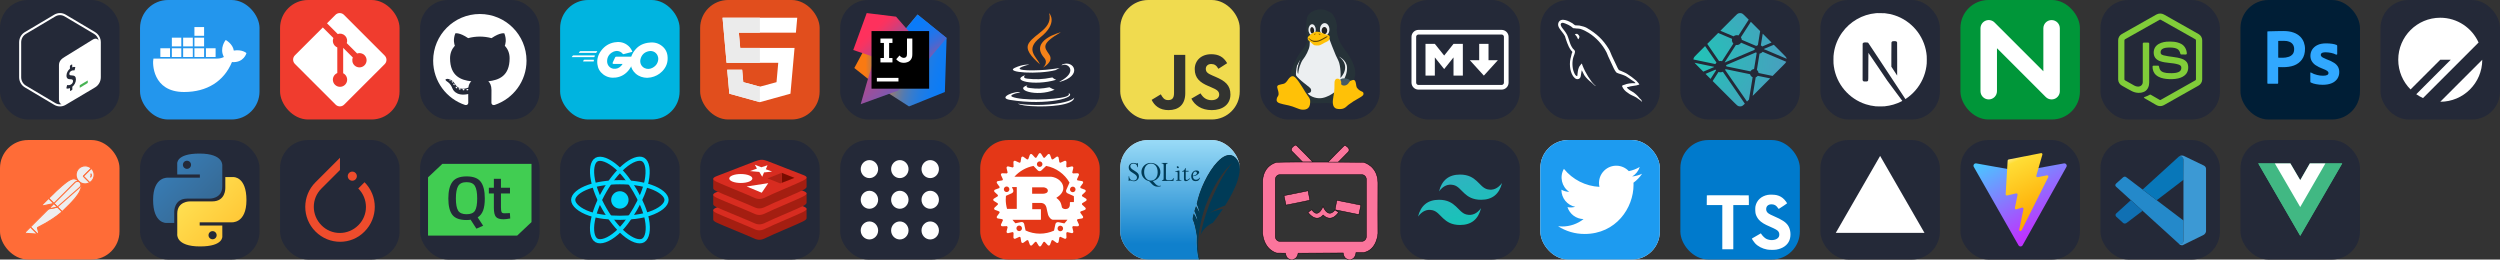 <svg width="5356" height="556" xmlns="http://www.w3.org/2000/svg" version="1.1" fill="none">
 <rect width="100%" height="100%" fill="#333333" stroke="none"/>
 <g>
  <title>background</title>
  <rect fill="none" id="canvas_background" height="716" width="1441" y="-1" x="-1"/>
 </g>
 <g>
  <title>Layer 1</title>
  <g id="svg_1" transform="matrix(1,0,0,1,0,0) ">
   <svg id="svg_51" y="0" x="0" viewBox="0 0 256 256" fill="none" height="256" width="256" xmlns="http://www.w3.org/2000/svg">
    <rect id="svg_52" rx="60" fill="#242938" height="256" width="256"/>
    <path id="svg_53" clip-rule="evenodd" d="m203.819,68.835l-63.14,-37.48c-7.536,-4.474 -16.825,-4.474 -24.361,0l-63.141,37.48c-7.534,4.474 -12.177,12.74 -12.177,21.687l0,74.961c0,8.945 4.643,17.215 12.18,21.689l63.14,37.473c3.768,2.238 7.97,3.354 12.179,3.354c4.207,0 8.41,-1.116 12.178,-3.354l63.14,-37.473c7.536,-4.474 12.182,-12.744 12.182,-21.689l0,-74.961c0,-8.947 -4.646,-17.213 -12.18,-21.687z" fill-rule="evenodd" fill="#242938"/>
    <path id="svg_54" clip-rule="evenodd" d="m118.527,220.808l-63.14,-37.474c-6.176,-3.666 -10.012,-10.506 -10.012,-17.852l0,-74.959c0,-7.347 3.837,-14.186 10.01,-17.85l63.143,-37.48c3.027,-1.797 6.475,-2.747 9.972,-2.747c3.495,0 6.943,0.95 9.973,2.747l63.14,37.48c5.204,3.089 8.714,8.438 9.701,14.437c-2.094,-4.469 -6.817,-5.684 -12.32,-2.469l-59.734,36.896c-7.448,4.354 -12.94,9.24 -12.945,18.221l0,73.604c-0.004,5.378 2.168,8.861 5.504,9.871c-1.096,0.19 -2.201,0.322 -3.319,0.322c-3.497,0 -6.945,-0.95 -9.972,-2.747zm85.292,-151.974l-63.14,-37.478c-3.768,-2.238 -7.975,-3.356 -12.18,-3.356c-4.206,0 -8.413,1.118 -12.181,3.356l-63.141,37.478c-7.534,4.474 -12.177,12.742 -12.177,21.689l0,74.959c0,8.945 4.643,17.215 12.18,21.689l63.14,37.475c3.77,2.236 7.973,3.354 12.179,3.354c4.207,0 8.41,-1.118 12.178,-3.354l63.142,-37.475c7.536,-4.474 12.18,-12.744 12.18,-21.689l0,-74.959c0,-8.947 -4.644,-17.215 -12.18,-21.689z" fill-rule="evenodd" fill="#fff"/>
    <path id="svg_55" clip-rule="evenodd" d="m187.267,172.729l-15.722,9.41c-0.417,0.243 -0.723,0.516 -0.726,1.017l0,4.114c0,0.503 0.338,0.712 0.754,0.467l15.966,-9.703c0.416,-0.243 0.48,-0.708 0.483,-1.209l0,-3.629c0,-0.5 -0.338,-0.71 -0.755,-0.467z" fill-rule="evenodd" fill="#47B353"/>
    <path id="svg_56" clip-rule="evenodd" d="m153.788,138.098c0.509,-0.258 0.928,0.059 0.935,0.725l0.053,5.439c2.277,-0.906 4.255,-1.148 6.047,-0.734c0.389,0.104 0.561,0.633 0.402,1.261l-1.197,4.82c-0.093,0.364 -0.298,0.732 -0.545,0.961c-0.104,0.102 -0.21,0.181 -0.315,0.234c-0.161,0.082 -0.32,0.108 -0.472,0.077c-0.818,-0.185 -2.763,-0.61 -5.823,0.94c-3.21,1.625 -4.333,4.414 -4.311,6.484c0.027,2.472 1.295,3.221 5.673,3.296c5.834,0.097 8.355,2.646 8.416,8.522c0.06,5.77 -3.02,11.966 -7.732,15.763l0.104,5.384c0.006,0.648 -0.415,1.391 -0.924,1.649l-3.189,1.837c-0.511,0.258 -0.93,-0.06 -0.937,-0.708l-0.055,-5.296c-2.731,1.135 -5.499,1.409 -7.267,0.699c-0.333,-0.13 -0.476,-0.622 -0.344,-1.182l1.156,-4.868c0.092,-0.384 0.295,-0.768 0.571,-1.012c0.097,-0.095 0.198,-0.168 0.299,-0.219c0.183,-0.092 0.362,-0.112 0.514,-0.055c1.905,0.642 4.342,0.342 6.685,-0.844c2.977,-1.506 4.968,-4.542 4.937,-7.558c-0.029,-2.737 -1.51,-3.874 -5.113,-3.901c-4.586,0.013 -8.861,-0.891 -8.932,-7.642c-0.057,-5.558 2.833,-11.342 7.408,-14.999l-0.057,-5.435c-0.007,-0.668 0.401,-1.403 0.926,-1.667l3.087,-1.971z" fill-rule="evenodd" fill="#242938"/>
   </svg>
  </g>
  <svg id="svg_57" y="0" x="300" viewBox="0 0 256 256" fill="none" height="256" width="256" xmlns="http://www.w3.org/2000/svg">
   <rect id="svg_58" rx="60" fill="#2396ED" height="256" width="256"/>
   <path id="svg_59" d="m141.187,122.123l20.717,0l0,-18.744l-20.717,0l0,18.744zm-24.662,0l20.716,0l0,-18.744l-20.716,0l0,18.744zm-24.17,0l20.717,0l0,-18.744l-20.717,0l0,18.744zm-24.169,0l20.223,0l0,-18.744l-20.223,0l0,18.744zm-24.663,0l20.717,0l0,-18.744l-20.717,0l0,18.744zm24.663,-22.69l20.223,0l0,-18.744l-20.223,0l0,18.744zm24.169,0l20.717,0l0,-18.744l-20.717,0l0,18.744zm24.17,0l20.716,0l0,-18.744l-20.716,0l0,18.744zm0,-22.69l20.716,0l0,-18.744l-20.716,0l0,18.744zm111.475,36.994c0,0 -8.879,-8.386 -27.129,-5.426c-1.973,-14.305 -17.264,-22.69 -17.264,-22.69c0,0 -14.304,17.264 -3.946,36.501c-2.959,1.48 -7.892,3.453 -15.291,3.453l-135.644,0c-2.466,9.372 -2.466,71.521 65.603,71.521c48.832,0 85.333,-22.689 102.597,-64.123c25.649,1.974 31.075,-19.236 31.075,-19.236z" fill="#fff"/>
  </svg>
  <svg id="svg_60" y="0" x="600" viewBox="0 0 256 256" fill="none" height="256" width="256" xmlns="http://www.w3.org/2000/svg">
   <rect id="svg_61" rx="60" fill="#F03C2E" height="256" width="256"/>
   <g id="svg_62" clip-path="url(#svg_3)">
    <path id="svg_63" d="m224.225,119.094l-87.319,-87.319c-1.195,-1.196 -2.615,-2.145 -4.177,-2.793c-1.563,-0.647 -3.238,-0.981 -4.929,-0.981c-1.691,0 -3.366,0.333 -4.929,0.981c-1.562,0.647 -2.982,1.596 -4.177,2.793l-18.125,18.125l23,23c5.35,-1.875 11.475,-0.594 15.737,3.669c2.029,2.033 3.446,4.595 4.088,7.394c0.642,2.799 0.484,5.723 -0.457,8.437l22.169,22.169c5.363,-1.85 11.55,-0.657 15.831,3.637c1.424,1.424 2.553,3.114 3.323,4.974c0.77,1.86 1.166,3.853 1.166,5.866c-0.001,2.013 -0.397,4.006 -1.168,5.866c-0.771,1.859 -1.9,3.549 -3.324,4.972c-1.423,1.424 -3.113,2.552 -4.973,3.322c-1.86,0.771 -3.853,1.167 -5.866,1.166c-2.013,0 -4.007,-0.397 -5.866,-1.167c-1.86,-0.771 -3.55,-1.9 -4.973,-3.324c-4.5,-4.5 -5.612,-11.125 -3.337,-16.669l-20.675,-20.675l0,54.407c1.501,0.742 2.872,1.722 4.062,2.9c1.423,1.423 2.552,3.112 3.323,4.972c0.77,1.859 1.166,3.852 1.166,5.865c0,2.013 -0.396,4.006 -1.166,5.865c-0.771,1.86 -1.9,3.55 -3.323,4.973c-1.423,1.423 -3.113,2.552 -4.972,3.322c-1.86,0.77 -3.853,1.167 -5.865,1.167c-2.013,0 -4.006,-0.397 -5.865,-1.167c-1.86,-0.77 -3.55,-1.899 -4.973,-3.322c-1.425,-1.423 -2.555,-3.112 -3.326,-4.971c-0.772,-1.86 -1.169,-3.854 -1.169,-5.867c0,-2.013 0.397,-4.006 1.169,-5.866c0.771,-1.86 1.901,-3.549 3.326,-4.971c1.481,-1.475 3.125,-2.594 5.019,-3.344l0,-54.913c-1.825,-0.75 -3.538,-1.856 -5.019,-3.343c-2.152,-2.149 -3.615,-4.891 -4.203,-7.875c-0.587,-2.984 -0.273,-6.076 0.903,-8.881l-22.687,-22.675l-59.875,59.812c-1.197,1.196 -2.147,2.616 -2.795,4.179c-0.648,1.563 -0.982,3.238 -0.982,4.93c0,1.692 0.334,3.368 0.982,4.931c0.648,1.563 1.598,2.983 2.795,4.179l87.325,87.312c1.195,1.196 2.615,2.145 4.177,2.793c1.563,0.647 3.238,0.98 4.929,0.98c1.691,0 3.366,-0.333 4.929,-0.98c1.562,-0.648 2.982,-1.597 4.177,-2.793l86.919,-86.781c1.197,-1.196 2.147,-2.616 2.795,-4.179c0.648,-1.563 0.981,-3.238 0.981,-4.93c0,-1.692 -0.333,-3.368 -0.981,-4.931c-0.648,-1.563 -1.598,-2.983 -2.795,-4.179" fill="#fff"/>
   </g>
   <defs>
    <clipPath id="svg_3">
     <rect id="svg_64" x="28" y="28" fill="#fff" height="200" width="200"/>
    </clipPath>
    <linearGradient y2="0.5" y1="0.5" x2="1.001" x1="-0" id="svg_11">
     <stop stop-color="#F97A12" offset="0.258"/>
     <stop stop-color="#B07B58" offset="0.459"/>
     <stop stop-color="#577BAE" offset="0.724"/>
     <stop stop-color="#1E7CE5" offset="0.91"/>
     <stop stop-color="#087CFA" offset="1"/>
    </linearGradient>
    <linearGradient y2="0.776" y1="0.345" x2="1.212" x1="0.004" id="svg_10">
     <stop stop-color="#F97A12"/>
     <stop stop-color="#CB7A3E" offset="0.072"/>
     <stop stop-color="#9E7B6A" offset="0.154"/>
     <stop stop-color="#757B91" offset="0.242"/>
     <stop stop-color="#537BB1" offset="0.334"/>
     <stop stop-color="#387CCC" offset="0.432"/>
     <stop stop-color="#237CE0" offset="0.538"/>
     <stop stop-color="#147CEF" offset="0.655"/>
     <stop stop-color="#0B7CF7" offset="0.792"/>
     <stop stop-color="#087CFA" offset="1"/>
    </linearGradient>
    <linearGradient y2="-0.066" y1="0.977" x2="0.302" x1="0.782" id="svg_9">
     <stop stop-color="#FE315D"/>
     <stop stop-color="#CB417E" offset="0.078"/>
     <stop stop-color="#9E4E9B" offset="0.16"/>
     <stop stop-color="#755BB4" offset="0.247"/>
     <stop stop-color="#5365CA" offset="0.339"/>
     <stop stop-color="#386DDB" offset="0.436"/>
     <stop stop-color="#2374E9" offset="0.541"/>
     <stop stop-color="#1478F3" offset="0.658"/>
     <stop stop-color="#0B7BF8" offset="0.794"/>
     <stop stop-color="#087CFA" offset="1"/>
    </linearGradient>
    <linearGradient y2="1.326" y1="0.241" x2="1.034" x1="0.2" id="svg_8">
     <stop stop-color="#FE315D"/>
     <stop stop-color="#F63462" offset="0.04"/>
     <stop stop-color="#DF3A71" offset="0.104"/>
     <stop stop-color="#C24383" offset="0.167"/>
     <stop stop-color="#AD4A91" offset="0.291"/>
     <stop stop-color="#755BB4" offset="0.55"/>
     <stop stop-color="#1D76ED" offset="0.917"/>
     <stop stop-color="#087CFA" offset="1"/>
    </linearGradient>
    <radialGradient gradientTransform="translate(21.293 125.178) rotate(90) scale(199.78 230.653)" gradientUnits="userSpaceOnUse" r="1" cy="0" cx="0" id="svg_19">
     <stop stop-color="#20C6B7"/>
     <stop stop-color="#4D9ABF" offset="1"/>
    </radialGradient>
    <linearGradient y2="0.781" y1="0.12" x2="0.798" x1="0.13" id="svg_28">
     <stop stop-color="#387EB8"/>
     <stop stop-color="#366994" offset="1"/>
    </linearGradient>
    <linearGradient y2="0.883" y1="0.206" x2="0.909" x1="0.191" id="svg_27">
     <stop stop-color="#FFE052"/>
     <stop stop-color="#FFC331" offset="1"/>
    </linearGradient>
    <linearGradient y2="0.944" x2="0.577" y1="0.02" x1="0.577" id="svg_38">
     <stop stop-color="#97D9F6"/>
     <stop stop-color="#0F80CC" offset="0.92"/>
     <stop stop-color="#0F80CC" offset="1"/>
    </linearGradient>
    <linearGradient y2="1.032" y1="0" x2="0.697" x1="0.269" id="svg_41">
     <stop stop-color="#32B1C1"/>
     <stop stop-color="#14C6B7" offset="1"/>
    </linearGradient>
    <linearGradient y2="0.858" x2="0.576" y1="-0.033" x1="-0.008" id="svg_47">
     <stop stop-color="#41D1FF"/>
     <stop stop-color="#BD34FE" offset="1"/>
    </linearGradient>
    <linearGradient y2="0.89" x2="0.51" y1="0.022" x1="0.28" id="svg_46">
     <stop stop-color="#FFEA83"/>
     <stop stop-color="#FFDD35" offset="0.083"/>
     <stop stop-color="#FFA800" offset="1"/>
    </linearGradient>
   </defs>
  </svg>
  <svg id="svg_65" y="0" x="900" fill="none" viewBox="0 0 256 256" height="256" width="256" xmlns="http://www.w3.org/2000/svg">
   <rect id="svg_66" fill="#242938" rx="60" height="256" width="256"/>
   <path id="svg_67" fill="white" d="m128.001,30c-55.222,0 -100.001,44.771 -100.001,100.001c0,44.183 28.653,81.667 68.387,94.89c4.997,0.926 6.832,-2.169 6.832,-4.81c0,-2.385 -0.093,-10.262 -0.136,-18.618c-27.82,6.049 -33.69,-11.799 -33.69,-11.799c-4.549,-11.559 -11.103,-14.632 -11.103,-14.632c-9.073,-6.207 0.684,-6.079 0.684,-6.079c10.042,0.705 15.329,10.305 15.329,10.305c8.919,15.288 23.394,10.868 29.1,8.313c0.898,-6.464 3.489,-10.875 6.349,-13.372c-22.212,-2.529 -45.561,-11.104 -45.561,-49.421c0,-10.918 3.906,-19.839 10.303,-26.842c-1.038,-2.519 -4.461,-12.69 0.969,-26.464c0,0 8.397,-2.688 27.508,10.25c7.977,-2.216 16.531,-3.327 25.03,-3.365c8.498,0.038 17.06,1.149 25.051,3.365c19.087,-12.938 27.473,-10.25 27.473,-10.25c5.443,13.774 2.019,23.945 0.98,26.464c6.412,7.003 10.292,15.924 10.292,26.842c0,38.409 -23.394,46.866 -45.662,49.341c3.587,3.104 6.783,9.189 6.783,18.519c0,13.38 -0.116,24.149 -0.116,27.443c0,2.661 1.8,5.779 6.869,4.797c39.712,-13.238 68.329,-50.709 68.329,-94.877c0,-55.23 -44.773,-100.001 -99.999,-100.001zm-62.547,142.453c-0.22,0.497 -1.002,0.646 -1.714,0.305c-0.725,-0.326 -1.133,-1.004 -0.897,-1.502c0.215,-0.512 0.999,-0.654 1.722,-0.311c0.727,0.326 1.141,1.01 0.889,1.508zm4.919,4.389c-0.477,0.443 -1.409,0.237 -2.042,-0.462c-0.654,-0.697 -0.777,-1.629 -0.293,-2.078c0.492,-0.442 1.396,-0.235 2.052,0.462c0.654,0.706 0.782,1.631 0.283,2.078zm3.375,5.616c-0.613,0.426 -1.615,0.027 -2.234,-0.863c-0.613,-0.889 -0.613,-1.955 0.013,-2.383c0.621,-0.427 1.608,-0.043 2.236,0.84c0.611,0.904 0.611,1.971 -0.015,2.406zm5.707,6.504c-0.548,0.604 -1.716,0.442 -2.57,-0.383c-0.874,-0.806 -1.118,-1.95 -0.568,-2.555c0.555,-0.606 1.729,-0.435 2.59,0.383c0.868,0.804 1.133,1.957 0.548,2.555zm7.376,2.195c-0.242,0.784 -1.366,1.14 -2.499,0.807c-1.131,-0.343 -1.871,-1.26 -1.643,-2.052c0.235,-0.788 1.365,-1.159 2.506,-0.803c1.129,0.341 1.871,1.252 1.636,2.048zm8.394,0.932c0.028,0.824 -0.932,1.508 -2.121,1.523c-1.196,0.027 -2.163,-0.641 -2.176,-1.452c0,-0.833 0.939,-1.51 2.135,-1.53c1.189,-0.023 2.163,0.639 2.163,1.459zm8.246,-0.316c0.143,0.804 -0.683,1.631 -1.864,1.851c-1.161,0.212 -2.236,-0.285 -2.383,-1.083c-0.144,-0.825 0.697,-1.651 1.856,-1.865c1.183,-0.205 2.241,0.279 2.391,1.097z"/>
  </svg>
  <svg id="svg_68" y="0" x="1200" viewBox="0 0 256 256" fill="none" height="256" width="256" xmlns="http://www.w3.org/2000/svg">
   <rect id="svg_69" rx="60" fill="#00B4E0" height="256" width="256"/>
   <path id="svg_70" d="m40.5,113.234c-0.4,0 -0.5,-0.2 -0.3,-0.5l2.1,-2.7c0.2,-0.3 0.7,-0.5 1.1,-0.5l35.7,0c0.4,0 0.5,0.3 0.3,0.6l-1.7,2.6c-0.2,0.3 -0.7,0.6 -1,0.6l-36.2,-0.1z" fill="#fff"/>
   <path id="svg_71" d="m25.4,122.434c-0.4,0 -0.5,-0.2 -0.3,-0.5l2.1,-2.7c0.2,-0.3 0.7,-0.5 1.1,-0.5l45.6,0c0.4,0 0.6,0.3 0.5,0.6l-0.8,2.4c-0.1,0.4 -0.5,0.6 -0.9,0.6l-47.3,0.1z" fill="#fff"/>
   <path id="svg_72" d="m49.6,131.634c-0.4,0 -0.5,-0.3 -0.3,-0.6l1.4,-2.5c0.2,-0.3 0.6,-0.6 1,-0.6l20,0c0.4,0 0.6,0.3 0.6,0.7l-0.2,2.4c0,0.4 -0.4,0.7 -0.7,0.7l-21.8,-0.1z" fill="#fff"/>
   <path id="svg_73" d="m153.4,111.434c-6.3,1.6 -10.6,2.8 -16.8,4.4c-1.5,0.4 -1.6,0.5 -2.9,-1c-1.5,-1.7 -2.6,-2.8 -4.7,-3.8c-6.3,-3.1 -12.4,-2.2 -18.1,1.5c-6.8,4.4 -10.3,10.9 -10.2,19c0.1,8 5.6,14.6 13.5,15.7c6.8,0.9 12.5,-1.5 17,-6.6c0.9,-1.1 1.7,-2.3 2.7,-3.7c-3.6,0 -8.1,0 -19.3,0c-2.1,0 -2.6,-1.3 -1.9,-3c1.3,-3.1 3.7,-8.3 5.1,-10.9c0.3,-0.6 1,-1.6 2.5,-1.6c5.1,0 23.9,0 36.4,0c-0.2,2.7 -0.2,5.4 -0.6,8.1c-1.1,7.2 -3.8,13.8 -8.2,19.6c-7.2,9.5 -16.6,15.4 -28.5,17c-9.8,1.3 -18.9,-0.6 -26.9,-6.6c-7.4,-5.6 -11.6,-13 -12.7,-22.2c-1.3,-10.9 1.9,-20.7 8.5,-29.3c7.1,-9.3 16.5,-15.2 28,-17.3c9.4,-1.7 18.4,-0.6 26.5,4.9c5.3,3.5 9.1,8.3 11.6,14.1c0.6,0.9 0.2,1.4 -1,1.7z" fill="#fff"/>
   <path id="svg_74" d="m186.5,166.734c-9.1,-0.2 -17.4,-2.8 -24.4,-8.8c-5.9,-5.1 -9.6,-11.6 -10.8,-19.3c-1.8,-11.3 1.3,-21.3 8.1,-30.2c7.3,-9.6 16.1,-14.6 28,-16.7c10.2,-1.8 19.8,-0.8 28.5,5.1c7.9,5.4 12.8,12.7 14.1,22.3c1.7,13.5 -2.2,24.5 -11.5,33.9c-6.6,6.7 -14.7,10.9 -24,12.8c-2.7,0.5 -5.4,0.6 -8,0.9zm23.8,-40.4c-0.1,-1.3 -0.1,-2.3 -0.3,-3.3c-1.8,-9.9 -10.9,-15.5 -20.4,-13.3c-9.3,2.1 -15.3,8 -17.5,17.4c-1.8,7.8 2,15.7 9.2,18.9c5.5,2.4 11,2.1 16.3,-0.6c7.9,-4.1 12.2,-10.5 12.7,-19.1z" fill="#fff"/>
  </svg>
  <svg id="svg_75" y="0" x="1500" viewBox="0 0 256 256" fill="none" height="256" width="256" xmlns="http://www.w3.org/2000/svg">
   <rect id="svg_76" rx="60" fill="#E14E1D" height="256" width="256"/>
   <path id="svg_77" d="m48,38l8.61,96.593l110.71,0l-3.715,41.43l-35.646,9.638l-35.579,-9.624l-2.379,-26.602l-32.062,0l4.585,51.281l65.427,18.172l65.51,-18.172l8.783,-98.061l-116.42,0l-2.923,-32.71l122.14,0l0.098,0l2.861,-31.945l-160,0z" fill="#fff"/>
   <path id="svg_78" d="m128,38l-80,0l8.61,96.593l71.39,0l0,-31.938l-42.176,0l-2.923,-32.71l45.099,0l0,-31.945z" fill="#EBEBEB"/>
   <path id="svg_79" d="m128,185.647l-0.041,0.014l-35.579,-9.624l-2.379,-26.602l-32.062,0l4.585,51.281l65.427,18.172l0.049,-0.014l0,-33.227z" fill="#EBEBEB"/>
  </svg>
  <svg id="svg_80" y="0" x="1800" viewBox="0 0 256 256" fill="none" height="256" width="256" xmlns="http://www.w3.org/2000/svg">
   <rect id="svg_81" rx="60" fill="#242938" height="256" width="256"/>
   <path id="svg_82" d="m78.571,184l-48.286,-38.286l24,-44.571l68.857,26.857l-44.572,56z" fill="url(#svg_11)"/>
   <path id="svg_83" d="m228,81.428l-3.714,115.715l-76.857,30.857l-46.286,-29.714l67.714,-70.286l-29.714,-64.857l26.571,-32l62.286,50.286z" fill="url(#svg_10)"/>
   <path id="svg_84" d="m228,81.428l-60.857,72.001l-28,-90.286l26.571,-32l62.286,50.286z" fill="url(#svg_9)"/>
   <path id="svg_85" d="m124.286,194l-80.286,29.143l12.857,-45.143l16.857,-55.429l-45.714,-15.428l28.857,-79.143l62.857,7.714l61.715,70.572l-57.143,87.714z" fill="url(#svg_8)"/>
   <path id="svg_86" d="m190.571,66.572l-123.428,0l0,123.428l123.428,0l0,-123.428z" fill="#000"/>
   <path id="svg_87" d="m124.857,166.857l-46.286,0l0,7.714l46.286,0l0,-7.714z" fill="#fff"/>
   <path id="svg_88" d="m112,92l0,-9.429l-25.714,0l0,9.429l7.429,0l0,32.286l-7.429,0l0,9.428l25.714,0l0,-9.428l-7.143,0l0,-32.286l7.143,0z" fill="#fff"/>
   <path id="svg_89" d="m136.571,134.572c-4,0 -7.428,-0.858 -10,-2.286c-2.571,-1.429 -4.857,-3.429 -6.571,-5.429l7.143,-8c1.428,1.715 2.857,2.857 4.286,3.715c1.428,0.857 3.142,1.428 4.857,1.428c2,0 3.714,-0.571 5.143,-2c1.142,-1.428 1.714,-3.428 1.714,-6.571l0,-32.858l11.428,0l0,33.428c0,3.143 -0.285,5.714 -1.142,8c-0.858,2.286 -2,4 -3.715,5.714c-1.428,1.429 -3.428,2.858 -5.714,3.429c-2.286,0.857 -4.571,1.429 -7.429,1.429z" fill="#fff"/>

  </svg>
  <svg id="svg_90" y="0" x="2100" viewBox="0 0 256 256" fill="none" height="256" width="256" xmlns="http://www.w3.org/2000/svg">
   <rect id="svg_91" rx="60" fill="#242938" height="256" width="256"/>
   <path id="svg_92" d="m101.634,182.619c0,0 -7.679,4.674 5.345,6.011c15.728,2.004 24.044,1.669 41.407,-1.668c0,0 4.674,3.009 11.02,5.344c-39.075,16.696 -88.497,-1.002 -57.772,-9.687zm-5.009,-21.705c0,0 -8.35,6.346 4.674,7.679c17.028,1.669 30.391,2.004 53.433,-2.667c0,0 3.009,3.341 8.015,5.01c-47.083,14.025 -99.85,1.333 -66.122,-10.019l0,-0.003zm92.17,38.07c0,0 5.676,4.674 -6.346,8.35c-22.376,6.678 -93.839,8.685 -113.876,0c-7.01,-3.009 6.346,-7.352 10.685,-8.015c4.343,-1.002 6.678,-1.002 6.678,-1.002c-7.68,-5.344 -51.094,11.02 -22.041,15.729c79.813,13.027 145.603,-5.676 124.896,-15.028l0.003,-0.034zm-83.488,-60.781c0,0 -36.402,8.685 -13.028,11.687c10.019,1.333 29.721,1.002 48.089,-0.335c15.028,-1.334 30.09,-4.007 30.09,-4.007c0,0 -5.345,2.338 -9.017,4.674c-37.099,9.693 -108.23,5.351 -87.858,-4.668c17.37,-8.35 31.724,-7.351 31.724,-7.351l0,0zm65.116,36.401c37.407,-19.37 20.037,-38.07 8.015,-35.731c-3.009,0.667 -4.342,1.334 -4.342,1.334c0,0 1.001,-2.004 3.34,-2.667c23.709,-8.35 42.413,25.046 -7.679,38.07c0,0 0.335,-0.335 0.666,-1.002l0,-0.004zm-61.444,52.76c36.067,2.339 91.168,-1.334 92.505,-18.369c0,0 -2.667,6.678 -29.72,11.688c-30.722,5.676 -68.796,5.009 -91.168,1.333c0,0 4.674,4.007 28.386,5.344l-0.003,0.004z" fill="#fff"/>
   <path id="svg_93" d="m147.685,28c0,0 20.704,21.039 -19.702,52.759c-32.394,25.713 -7.351,40.409 0,57.102c-19.035,-17.028 -32.722,-32.059 -23.377,-46.085c13.725,-20.693 51.456,-30.712 43.079,-63.776zm-10.685,95.842c9.683,11.02 -2.667,21.039 -2.667,21.039c0,0 24.711,-12.686 13.359,-28.387c-10.354,-15.028 -18.368,-22.376 25.046,-47.425c0,0 -68.46,17.028 -35.731,54.766l-0.007,0.007z" fill="#F58219"/>
  </svg>
  <svg id="svg_94" y="0" x="2400" fill="none" viewBox="0 0 256 256" height="256" width="256" xmlns="http://www.w3.org/2000/svg">
   <rect id="svg_95" fill="#F0DB4F" rx="60" height="256" width="256"/>
   <path id="svg_96" fill="#323330" d="m67.312,213.932l19.591,-11.856c3.779,6.701 7.218,12.371 15.464,12.371c7.905,0 12.889,-3.092 12.889,-15.12l0,-81.798l24.058,0l0,82.138c0,24.917 -14.606,36.259 -35.916,36.259c-19.245,0 -30.416,-9.967 -36.087,-21.996"/>
   <path id="svg_97" fill="#323330" d="m152.381,211.354l19.588,-11.341c5.157,8.421 11.859,14.607 23.715,14.607c9.969,0 16.325,-4.984 16.325,-11.858c0,-8.248 -6.53,-11.17 -17.528,-15.98l-6.013,-2.579c-17.357,-7.388 -28.871,-16.668 -28.871,-36.258c0,-18.044 13.748,-31.792 35.229,-31.792c15.294,0 26.292,5.328 34.196,19.247l-18.731,12.029c-4.125,-7.389 -8.591,-10.31 -15.465,-10.31c-7.046,0 -11.514,4.468 -11.514,10.31c0,7.217 4.468,10.139 14.778,14.608l6.014,2.577c20.449,8.765 31.963,17.699 31.963,37.804c0,21.654 -17.012,33.51 -39.867,33.51c-22.339,0 -36.774,-10.654 -43.819,-24.574"/>
  </svg>
  <svg id="svg_98" y="0" x="2700" viewBox="0 0 256 256" fill="none" height="256" width="256" xmlns="http://www.w3.org/2000/svg">
   <rect id="svg_99" rx="60" fill="#242938" height="256" width="256"/>
   <path id="svg_100" d="m85.949,199.926l24.531,13.62l37.096,0l34.702,-26.055l15.556,-40.859l-35.899,-43.227l-10.171,-24.278l-49.66,1.776l0.598,13.62l-9.573,17.764l-14.958,29.016l-2.992,24.278l10.77,34.345z" fill="#ECEFF1"/>
   <path id="svg_101" d="m187.064,114.656c-9.573,-13.62 -17.351,-21.91 -21.539,-39.082c-4.188,-17.172 1.197,-12.435 -2.393,-27.239c-1.795,-7.698 -4.787,-13.027 -7.778,-17.172c-3.59,-4.145 -7.778,-6.514 -10.172,-7.106c-5.384,-2.961 -17.949,-7.698 -33.505,0.592c-16.155,8.29 -14.36,26.055 -11.368,62.176c0,2.369 -0.599,5.329 -1.795,7.698c-2.393,5.329 -6.582,10.066 -10.171,14.212c-4.188,5.921 -8.376,11.843 -11.368,18.356c-7.18,13.62 -13.761,30.792 -11.966,37.306c2.992,-0.592 40.686,56.255 40.686,57.439c2.393,-0.592 12.564,-0.592 21.539,-0.592c12.565,-0.592 19.744,-1.184 29.916,1.184c0,-1.776 -0.599,-3.553 -0.599,-5.329c0,-3.553 0.599,-6.514 1.197,-10.659c0.598,-2.961 1.197,-5.921 1.795,-9.474c-5.983,5.329 -16.753,11.251 -26.924,13.027c-8.975,1.776 -23.933,-1.184 -31.113,-10.067c0.599,0 1.795,0 2.394,-0.592c1.795,-0.592 3.59,-1.184 4.188,-2.368c1.795,-2.961 0.598,-5.922 -0.598,-7.698c-1.197,-1.777 -10.172,-8.291 -14.36,-11.843c-4.188,-3.553 -6.582,-5.33 -8.975,-7.698c0,0 -3.59,-3.553 -4.787,-4.738c-1.197,-1.184 -1.795,-2.368 -2.393,-2.961c-1.197,-2.96 -1.795,-6.513 -1.197,-11.25c0.598,-6.514 2.991,-11.844 5.983,-17.765c1.197,-2.369 4.188,-7.106 4.188,-7.106c0,0 -10.171,24.871 -4.787,32.569c0,0 0.598,-7.698 2.992,-15.396c1.795,-5.33 4.787,-13.028 8.376,-17.173c3.59,-4.145 12.564,-19.541 13.163,-29.016c0,-4.145 0.598,-8.29 0.598,-11.251c-2.393,-2.369 39.489,-8.29 41.882,-1.776c0.598,2.369 8.975,23.686 13.761,34.937c2.393,5.33 5.385,10.067 7.18,15.988c1.795,6.514 2.991,15.396 2.991,24.279c0,1.776 0,4.737 -0.598,7.698c1.197,0 24.531,-24.871 -2.991,-45.596c0,0 16.752,7.698 17.351,23.094c0.598,12.435 -4.787,22.502 -5.983,24.278c0.598,0 12.564,5.33 13.162,5.33c2.394,0 7.18,-1.777 7.18,-1.777c0.599,-1.776 2.393,-6.514 2.393,-8.29c4.189,-13.62 -5.983,-35.529 -15.556,-49.149l0,0z" fill="#263238"/>
   <path id="svg_102" d="m111.078,75.574c4.296,0 7.778,-5.302 7.778,-11.843c0,-6.541 -3.482,-11.843 -7.778,-11.843c-4.295,0 -7.778,5.302 -7.778,11.843c0,6.541 3.483,11.843 7.778,11.843z" fill="#ECEFF1"/>
   <path id="svg_103" d="m138.002,76.758c5.618,0 10.172,-6.098 10.172,-13.62c0,-7.522 -4.554,-13.62 -10.172,-13.62c-5.617,0 -10.171,6.098 -10.171,13.62c0,7.522 4.554,13.62 10.171,13.62z" fill="#ECEFF1"/>
   <path id="svg_104" d="m115.424,64.541c-0.497,-3.893 -2.761,-6.817 -5.056,-6.53c-2.294,0.287 -3.752,3.676 -3.254,7.57c0.497,3.893 2.76,6.817 5.055,6.53c2.295,-0.287 3.752,-3.676 3.255,-7.569z" fill="#212121"/>
   <path id="svg_105" d="m137.404,73.205c3.305,0 5.983,-3.446 5.983,-7.698c0,-4.252 -2.678,-7.698 -5.983,-7.698c-3.304,0 -5.983,3.447 -5.983,7.698c0,4.252 2.679,7.698 5.983,7.698z" fill="#212121"/>
   <path id="svg_106" d="m216.98,195.781c-2.393,-1.184 -6.582,-2.961 -10.172,-8.29c-1.794,-2.961 -1.196,-11.251 -4.188,-14.804c-1.795,-2.368 -4.188,-1.184 -4.786,-1.184c-5.385,1.184 -17.95,9.474 -26.326,0c-1.197,-1.184 -2.992,-2.961 -5.983,-2.961c-2.992,0 -4.188,1.184 -5.385,3.553c-1.197,2.369 -1.197,4.145 -1.197,10.067c0,4.737 0,10.066 -0.598,14.211c-1.197,10.067 -2.991,15.989 -2.991,21.91c0,6.514 1.794,10.659 4.188,12.435c1.795,1.777 4.786,2.961 11.368,2.961c6.581,0 10.769,-2.368 14.958,-6.514c2.991,-2.96 5.384,-4.145 13.761,-10.066c6.581,-4.145 16.753,-9.475 18.547,-11.251c1.197,-1.184 2.992,-1.777 2.992,-5.33c0,-2.96 -2.393,-4.145 -4.188,-4.737l0,0z" fill="#FFC107"/>
   <path id="svg_107" d="m96.719,197.558c-5.983,-9.475 -6.582,-11.251 -10.77,-17.173c-3.59,-5.921 -11.368,-17.172 -16.154,-17.172c-3.59,0 -5.385,1.776 -7.778,4.145c-2.393,2.368 -4.787,7.698 -8.975,10.659c-3.59,2.96 -13.761,2.368 -16.154,5.921c-2.393,3.553 2.393,8.883 2.393,17.765c0,3.553 -2.992,5.921 -3.59,8.29c-0.598,2.961 -1.197,4.737 0,7.106c2.393,3.553 5.385,4.737 25.727,8.882c10.77,2.369 20.941,8.29 27.522,8.883c6.581,0.592 17.949,0 17.949,-15.989c0.599,-9.474 -4.786,-11.843 -10.171,-21.317z" fill="#FFC107"/>
   <path id="svg_108" d="m108.087,90.378c-3.59,-2.369 -6.582,-4.737 -6.582,-8.29c0,-3.553 2.394,-4.737 5.984,-7.698c0.598,-0.592 7.179,-6.514 13.761,-6.514c6.581,0 14.359,4.145 17.351,5.329c5.385,1.184 10.769,2.369 10.171,6.514c-0.598,5.921 -1.196,7.106 -7.18,10.067c-4.188,1.184 -11.966,7.698 -17.351,7.698c-2.393,0 -5.983,0 -8.376,-0.592c-1.795,-0.592 -4.787,-3.553 -7.778,-6.514l0,0z" fill="#FFC107"/>
   <path id="svg_109" d="m106.89,85.641c1.197,1.184 2.992,2.369 4.787,2.961c1.196,0.592 2.991,1.184 2.991,1.184c2.394,0 4.189,0 5.385,0c2.992,0 7.18,-1.184 11.368,-3.553c4.188,-1.776 4.787,-2.961 7.778,-4.145c2.992,-1.776 5.983,-3.553 4.787,-4.145c-1.197,-0.592 -2.394,0 -6.582,2.369c-3.59,2.369 -6.581,3.553 -10.171,5.329c-1.795,0.592 -4.188,1.776 -5.983,1.776c-1.795,0 -3.59,0 -5.385,0c-1.795,0 -2.992,-0.592 -4.787,-1.184c-1.196,-0.592 -1.795,-1.184 -2.393,-1.184c-1.196,-0.592 -3.59,-2.961 -4.786,-3.553c0,0 -1.197,0 -0.599,0.592c1.795,1.776 2.394,2.369 3.59,3.553z" fill="#634703"/>
   <path id="svg_110" d="m124.84,72.613c0.598,1.184 1.795,1.184 2.393,1.776c0.598,0.592 1.196,0.592 1.196,0.592c0.599,-0.592 0,-1.776 -0.598,-1.776c0,-1.184 -2.991,-1.184 -2.991,-0.592l0,0z" fill="#634703"/>
   <path id="svg_111" d="m115.267,73.797c0,0.592 1.196,1.184 1.196,0.592c0.599,-0.592 1.197,-1.184 1.795,-1.184c1.197,-0.592 0.598,-1.184 -1.196,-1.184c-1.197,0.592 -1.197,1.184 -1.795,1.776l0,0z" fill="#634703"/>
   <path id="svg_112" d="m173.303,178.609c0,0.592 0,1.184 0,1.776c1.197,2.369 4.188,2.961 6.581,2.961c3.59,0 7.18,-2.369 8.975,-4.737c0,-0.592 0.598,-1.185 1.197,-1.777c1.196,-1.776 1.795,-2.96 2.393,-3.553c0,0 -0.598,-0.592 -0.598,-1.184c-0.599,-1.184 -2.394,-2.369 -4.787,-2.961c-1.795,-0.592 -4.786,-1.184 -5.983,-1.184c-5.385,-0.592 -8.376,1.184 -10.171,2.961c0,0 0.598,0 0.598,0.592c1.197,1.184 1.795,2.369 1.795,4.145c0.598,1.184 0,1.776 0,2.961l0,0z" fill="#455A64"/>
  </svg>
  <svg id="svg_113" y="0" x="3000" viewBox="0 0 256 256" fill="none" height="256" width="256" xmlns="http://www.w3.org/2000/svg">
   <rect id="svg_114" rx="60" fill="#242938" height="256" width="256"/>
   <path id="svg_115" d="m217,69l-178,0c-5.523,0 -10,4.477 -10,10l0,98c0,5.523 4.477,10 10,10l178,0c5.523,0 10,-4.477 10,-10l0,-98c0,-5.523 -4.477,-10 -10,-10z" stroke-width="10" stroke="#fff"/>
   <path id="svg_116" d="m54,162l0,-68l20,0l20,25l20,-25l20,0l0,68l-20,0l0,-39l-20,25l-20,-25l0,39l-20,0zm125,0l-30,-33l20,0l0,-35l20,0l0,35l20,0l-30,33z" fill="#fff"/>
  </svg>
  <svg id="svg_117" y="0" x="3300" viewBox="0 0 256 256" fill="none" height="256" width="256" xmlns="http://www.w3.org/2000/svg">
   <rect id="svg_118" rx="60" fill="#242938" height="256" width="256"/>
   <g id="svg_119" clip-path="url(#svg_17)">
    <path id="svg_120" clip-rule="evenodd" d="m203.801,178.21c-9.79,-0.272 -17.385,0.731 -23.75,3.409c-1.833,0.736 -4.774,0.736 -5.016,3.043c0.98,0.968 1.098,2.552 1.957,3.894c1.467,2.435 4.041,5.715 6.365,7.417l7.834,5.598c4.774,2.917 10.16,4.622 14.811,7.542c2.694,1.704 5.386,3.894 8.08,5.721c1.372,0.973 2.203,2.558 3.918,3.163l0,-0.368c-0.856,-1.091 -1.103,-2.672 -1.956,-3.894l-3.677,-3.526c-3.547,-4.744 -7.957,-8.884 -12.731,-12.287c-3.918,-2.677 -12.484,-6.326 -14.076,-10.825l-0.241,-0.273c2.689,-0.272 5.872,-1.219 8.445,-1.949c4.165,-1.091 7.957,-0.851 12.238,-1.945l5.88,-1.704l0,-1.091c-2.204,-2.189 -3.795,-5.11 -6.119,-7.176c-6.242,-5.353 -13.102,-10.586 -20.203,-14.965c-3.794,-2.432 -8.692,-4.017 -12.731,-6.081c-1.473,-0.731 -3.918,-1.096 -4.774,-2.312c-2.209,-2.672 -3.43,-6.204 -5.021,-9.369l-10.037,-21.168c-2.203,-4.745 -3.553,-9.49 -6.242,-13.869c-12.611,-20.683 -26.324,-33.212 -47.38,-45.502c-4.527,-2.555 -9.913,-3.654 -15.64,-4.99l-9.181,-0.491c-1.962,-0.851 -3.918,-3.163 -5.633,-4.259c-6.978,-4.379 -24.974,-13.868 -30.119,-1.363c-3.306,7.908 4.898,15.693 7.683,19.709c2.085,2.798 4.774,5.961 6.248,9.124c0.823,2.067 1.097,4.259 1.956,6.449c1.956,5.353 3.795,11.316 6.366,16.306c1.372,2.555 2.812,5.235 4.527,7.545c0.98,1.363 2.694,1.947 3.059,4.136c-1.715,2.435 -1.833,6.081 -2.812,9.127c-4.409,13.748 -2.694,30.78 3.548,40.902c1.962,3.04 6.585,9.734 12.857,7.177c5.51,-2.19 4.28,-9.124 5.872,-15.208c0.37,-1.458 0.123,-2.432 0.856,-3.408l0,0.273l5.021,10.097c3.795,5.961 10.408,12.167 15.914,16.306c2.936,2.19 5.263,5.964 8.934,7.3l0,-0.368l-0.241,0c-0.736,-1.091 -1.839,-1.582 -2.818,-2.433c-2.203,-2.189 -4.651,-4.867 -6.366,-7.299c-5.139,-6.812 -9.666,-14.357 -13.708,-22.142c-1.962,-3.771 -3.677,-7.908 -5.263,-11.679c-0.741,-1.461 -0.741,-3.654 -1.962,-4.379c-1.838,2.672 -4.527,4.99 -5.88,8.273c-2.327,5.23 -2.568,11.679 -3.424,18.371c-0.494,0.122 -0.274,0 -0.494,0.272c-3.913,-0.97 -5.263,-4.99 -6.731,-8.393c-3.671,-8.638 -4.286,-22.507 -1.103,-32.484c0.856,-2.555 4.533,-10.585 3.065,-13.018c-0.741,-2.312 -3.183,-3.648 -4.533,-5.475c-1.591,-2.312 -3.301,-5.23 -4.404,-7.785c-2.936,-6.817 -4.404,-14.357 -7.589,-21.171c-1.474,-3.163 -4.042,-6.449 -6.124,-9.367c-2.327,-3.286 -4.892,-5.598 -6.731,-9.489c-0.612,-1.363 -1.468,-3.528 -0.488,-4.99c0.241,-0.973 0.735,-1.363 1.709,-1.581c1.591,-1.363 6.124,0.365 7.715,1.091c4.527,1.827 8.322,3.529 12.117,6.081c1.715,1.216 3.553,3.529 5.756,4.139l2.574,0c3.918,0.851 8.322,0.273 11.99,1.363c6.489,2.072 12.364,5.11 17.632,8.399c16.035,10.097 29.26,24.454 38.193,41.611c1.468,2.798 2.08,5.353 3.43,8.273c2.574,5.964 5.757,12.045 8.322,17.888c2.574,5.718 5.021,11.562 8.693,16.306c1.838,2.555 9.18,3.891 12.484,5.23c2.45,1.091 6.242,2.073 8.451,3.409c4.159,2.555 8.322,5.475 12.237,8.273c1.956,1.456 8.081,4.499 8.445,6.926l0.014,-0.066zm-124.843,-105.723c-1.691,-0.015 -3.377,0.19 -5.016,0.608l0,0.273l0.241,0c0.98,1.947 2.694,3.286 3.918,4.99l2.818,5.841l0.241,-0.273c1.715,-1.216 2.574,-3.163 2.574,-6.081c-0.735,-0.851 -0.856,-1.704 -1.468,-2.555c-0.735,-1.216 -2.327,-1.827 -3.309,-2.798l0,-0.005z" fill-rule="evenodd" fill="#fff"/>
   </g>
   <defs>
    <clipPath id="svg_17">
     <rect id="svg_121" x="38" y="38" fill="#fff" height="180" width="180"/>
    </clipPath>
   </defs>
  </svg>
  <svg id="svg_122" y="0" x="3600" fill="none" viewBox="0 0 256 256" height="256" width="256" xmlns="http://www.w3.org/2000/svg">
   <rect id="svg_123" fill="#242938" rx="60" height="256" width="256"/>
   <path id="svg_124" fill="url(#svg_19)" d="m172.787,97.405l-0.073,-0.031c-0.041,-0.016 -0.083,-0.031 -0.12,-0.068c-0.06,-0.064 -0.104,-0.141 -0.129,-0.226c-0.025,-0.084 -0.031,-0.173 -0.017,-0.26l4.032,-24.651l18.909,18.913l-19.665,8.367c-0.055,0.022 -0.113,0.033 -0.172,0.031l-0.078,0c-0.026,-0.016 -0.053,-0.036 -0.105,-0.089c-0.732,-0.815 -1.607,-1.488 -2.582,-1.987l0,0zm27.426,-1.502l20.218,20.217c4.199,4.205 6.301,6.301 7.068,8.732c0.114,0.36 0.208,0.72 0.281,1.09l-48.316,-20.462c-0.026,-0.011 -0.052,-0.021 -0.078,-0.032c-0.193,-0.078 -0.418,-0.167 -0.418,-0.365c0,-0.198 0.23,-0.292 0.423,-0.37l0.062,-0.026l20.76,-8.784l0,0zm26.743,36.528c-1.043,1.961 -3.077,3.996 -6.52,7.443l-22.794,22.789l-29.481,-6.139l-0.157,-0.031c-0.261,-0.042 -0.537,-0.089 -0.537,-0.324c-0.112,-1.216 -0.473,-2.396 -1.061,-3.467c-0.588,-1.07 -1.39,-2.008 -2.356,-2.755c-0.12,-0.12 -0.088,-0.308 -0.052,-0.48c0,-0.026 0,-0.052 0.011,-0.073l5.544,-34.04l0.021,-0.115c0.032,-0.261 0.078,-0.563 0.313,-0.563c1.188,-0.148 2.335,-0.531 3.374,-1.127c1.039,-0.595 1.949,-1.391 2.677,-2.342c0.047,-0.052 0.078,-0.11 0.141,-0.141c0.167,-0.078 0.365,0 0.537,0.073l50.335,21.292l0.005,0zm-34.556,35.474l-37.483,37.483l6.416,-39.433l0.01,-0.053c0.006,-0.052 0.016,-0.104 0.032,-0.151c0.052,-0.125 0.187,-0.177 0.318,-0.229l0.062,-0.026c1.405,-0.6 2.648,-1.524 3.626,-2.697c0.125,-0.146 0.276,-0.287 0.469,-0.313c0.05,-0.008 0.101,-0.008 0.151,0l26.393,5.425l0.006,-0.006zm-45.417,45.417l-4.225,4.225l-46.709,-67.507c-0.017,-0.024 -0.034,-0.049 -0.052,-0.073c-0.073,-0.099 -0.151,-0.198 -0.136,-0.313c0.005,-0.083 0.057,-0.156 0.115,-0.219l0.052,-0.067c0.141,-0.209 0.261,-0.418 0.391,-0.642l0.104,-0.183l0.016,-0.015c0.073,-0.125 0.141,-0.245 0.266,-0.313c0.11,-0.052 0.261,-0.031 0.381,-0.005l51.748,10.672c0.145,0.022 0.281,0.081 0.397,0.172c0.068,0.068 0.083,0.141 0.099,0.224c0.361,1.366 1.033,2.63 1.963,3.693c0.93,1.063 2.093,1.897 3.399,2.436c0.146,0.073 0.083,0.235 0.016,0.407c-0.034,0.075 -0.06,0.154 -0.079,0.235c-0.652,3.964 -6.243,38.066 -7.746,47.273zm-8.825,8.82c-3.114,3.083 -4.95,4.715 -7.026,5.373c-2.047,0.647 -4.244,0.647 -6.291,0c-2.43,-0.772 -4.532,-2.869 -8.731,-7.073l-46.908,-46.908l12.253,-19.003c0.057,-0.093 0.115,-0.177 0.209,-0.245c0.13,-0.094 0.318,-0.052 0.475,0c2.812,0.849 5.832,0.696 8.544,-0.433c0.141,-0.052 0.282,-0.088 0.391,0.011c0.055,0.05 0.104,0.106 0.146,0.167l46.939,68.116l0,-0.005zm-73.479,-53.131l-10.761,-10.76l21.25,-9.066c0.054,-0.024 0.113,-0.036 0.172,-0.036c0.177,0 0.282,0.177 0.376,0.339c0.214,0.328 0.44,0.648 0.678,0.959l0.068,0.084c0.063,0.088 0.021,0.177 -0.042,0.261l-11.736,18.219l-0.005,0zm-15.523,-15.523l-13.614,-13.614c-2.316,-2.316 -3.995,-3.995 -5.164,-5.44l41.395,8.586c0.052,0.009 0.104,0.018 0.156,0.026c0.256,0.041 0.537,0.088 0.537,0.328c0,0.261 -0.308,0.381 -0.569,0.48l-0.12,0.052l-22.622,9.582zm-21.156,-26.054c0.047,-0.877 0.205,-1.744 0.469,-2.582c0.772,-2.431 2.869,-4.527 7.073,-8.732l17.422,-17.421c8.021,11.641 16.065,23.268 24.129,34.88c0.141,0.187 0.297,0.396 0.136,0.552c-0.762,0.84 -1.523,1.758 -2.06,2.755c-0.058,0.128 -0.148,0.239 -0.261,0.323c-0.068,0.042 -0.141,0.026 -0.219,0.01l-0.01,0l-46.678,-9.79l0,0.005zm29.627,-33.398l23.425,-23.425c2.201,0.965 10.213,4.35 17.38,7.375c5.425,2.295 10.37,4.381 11.924,5.06c0.157,0.063 0.298,0.125 0.365,0.282c0.042,0.094 0.021,0.214 0,0.313c-0.37,1.691 -0.315,3.447 0.161,5.112c0.476,1.664 1.358,3.184 2.567,4.423c0.157,0.157 0,0.381 -0.135,0.574l-0.073,0.11l-23.785,36.841c-0.063,0.105 -0.12,0.193 -0.224,0.261c-0.125,0.078 -0.302,0.042 -0.449,0.005c-0.925,-0.242 -1.876,-0.372 -2.832,-0.386c-0.855,0 -1.784,0.157 -2.723,0.329l-0.005,0c-0.104,0.016 -0.198,0.036 -0.282,-0.026c-0.092,-0.075 -0.171,-0.165 -0.235,-0.266l-25.079,-36.58l0,0zm28.156,-28.156l30.326,-30.326c4.199,-4.199 6.301,-6.301 8.731,-7.068c2.047,-0.647 4.244,-0.647 6.291,0c2.431,0.767 4.533,2.869 8.732,7.068l6.572,6.572l-21.569,33.404c-0.053,0.097 -0.126,0.182 -0.213,0.25c-0.131,0.089 -0.313,0.052 -0.47,0c-1.7,-0.516 -3.501,-0.61 -5.246,-0.274c-1.745,0.336 -3.382,1.093 -4.769,2.204c-0.141,0.146 -0.349,0.063 -0.527,-0.016c-2.816,-1.226 -24.724,-10.484 -27.858,-11.814l0,0zm65.233,-19.174l19.914,19.915l-4.798,29.721l0,0.078c-0.005,0.068 -0.019,0.135 -0.042,0.198c-0.052,0.104 -0.157,0.125 -0.261,0.157c-1.026,0.311 -1.992,0.792 -2.858,1.424c-0.038,0.026 -0.072,0.056 -0.105,0.089c-0.057,0.063 -0.114,0.12 -0.208,0.13c-0.077,0.002 -0.153,-0.01 -0.225,-0.036l-30.347,-12.894l-0.057,-0.026c-0.193,-0.078 -0.422,-0.172 -0.422,-0.37c-0.179,-1.691 -0.731,-3.321 -1.617,-4.773c-0.146,-0.24 -0.308,-0.49 -0.183,-0.736l21.209,-32.877l0,0zm-20.51,44.889l28.448,12.05c0.157,0.073 0.329,0.14 0.397,0.302c0.027,0.097 0.027,0.2 0,0.297c-0.084,0.418 -0.157,0.892 -0.157,1.372l0,0.798c0,0.199 -0.203,0.282 -0.391,0.36l-0.057,0.021c-4.507,1.925 -63.271,26.983 -63.36,26.983c-0.089,0 -0.182,0 -0.271,-0.089c-0.157,-0.156 0,-0.375 0.141,-0.574c0.025,-0.034 0.049,-0.069 0.073,-0.104l23.378,-36.199l0.042,-0.063c0.136,-0.219 0.292,-0.464 0.542,-0.464l0.235,0.036c0.532,0.073 1.002,0.141 1.476,0.141c3.547,0 6.833,-1.726 8.815,-4.679c0.048,-0.079 0.108,-0.149 0.178,-0.209c0.141,-0.104 0.349,-0.052 0.511,0.021l0,0zm-32.58,47.91l64.053,-27.316c0,0 0.094,0 0.182,0.088c0.35,0.35 0.647,0.584 0.934,0.803l0.141,0.089c0.13,0.073 0.261,0.157 0.271,0.292c0,0.052 0,0.084 -0.01,0.131l-5.488,33.706l-0.021,0.135c-0.036,0.261 -0.073,0.559 -0.318,0.559c-1.463,0.098 -2.88,0.552 -4.127,1.322c-1.248,0.77 -2.29,1.832 -3.034,3.096l-0.027,0.041c-0.073,0.12 -0.14,0.235 -0.26,0.298c-0.11,0.052 -0.251,0.031 -0.365,0.005l-51.081,-10.537c-0.052,-0.01 -0.793,-2.707 -0.85,-2.712l0,0z"/>

  </svg>
  <svg id="svg_125" y="0" x="3900" viewBox="0 0 256 256" fill="none" height="256" width="256" xmlns="http://www.w3.org/2000/svg">
   <rect id="svg_126" rx="60" fill="#242938" height="256" width="256"/>
   <path id="svg_127" d="m121.451,28.054c-0.43,0.039 -1.799,0.176 -3.031,0.274c-28.406,2.561 -55.014,17.889 -71.867,41.447c-9.384,13.099 -15.386,27.957 -17.654,43.695c-0.801,5.494 -0.899,7.117 -0.899,14.565c0,7.449 0.098,9.072 0.899,14.565c5.435,37.556 32.16,69.111 68.407,80.802c6.491,2.092 13.333,3.519 21.114,4.379c3.031,0.332 16.129,0.332 19.16,0c13.431,-1.486 24.809,-4.809 36.031,-10.538c1.72,-0.879 2.053,-1.114 1.818,-1.309c-0.156,-0.118 -7.488,-9.952 -16.285,-21.838l-15.992,-21.603l-20.04,-29.658c-11.026,-16.305 -20.097,-29.639 -20.176,-29.639c-0.078,-0.019 -0.156,13.158 -0.195,29.248c-0.059,28.172 -0.078,29.306 -0.43,29.97c-0.508,0.958 -0.899,1.349 -1.721,1.78c-0.625,0.312 -1.173,0.371 -4.125,0.371l-3.382,0l-0.899,-0.567c-0.587,-0.371 -1.017,-0.86 -1.31,-1.427l-0.411,-0.88l0.039,-39.198l0.059,-39.218l0.606,-0.762c0.313,-0.41 0.978,-0.938 1.447,-1.193c0.801,-0.391 1.114,-0.43 4.497,-0.43c3.989,0 4.652,0.156 5.689,1.29c0.293,0.313 11.143,16.657 24.125,36.344c12.981,19.687 30.733,46.569 39.452,59.765l15.836,23.989l0.802,-0.528c7.096,-4.614 14.604,-11.183 20.547,-18.026c12.649,-14.526 20.802,-32.238 23.539,-51.124c0.801,-5.493 0.899,-7.116 0.899,-14.565c0,-7.448 -0.098,-9.071 -0.899,-14.565c-5.435,-37.556 -32.161,-69.11 -68.407,-80.801c-6.393,-2.072 -13.196,-3.499 -20.821,-4.36c-1.877,-0.196 -14.8,-0.411 -16.422,-0.254zm40.938,60.489c0.938,0.469 1.701,1.369 1.975,2.307c0.156,0.508 0.195,11.379 0.156,35.875l-0.059,35.152l-6.197,-9.502l-6.217,-9.501l0,-25.552c0,-16.52 0.078,-25.807 0.195,-26.256c0.313,-1.095 0.997,-1.955 1.936,-2.463c0.801,-0.41 1.095,-0.45 4.164,-0.45c2.894,0 3.402,0.039 4.047,0.391z" fill="#fff"/>
  </svg>
  <svg id="svg_128" y="0" x="4200" viewBox="0 0 256 256" fill="none" height="256" width="256" xmlns="http://www.w3.org/2000/svg">
   <rect id="svg_129" rx="60" fill="#009639" height="256" width="256"/>
   <path id="svg_130" d="m195.338,213c-4.592,0 -9.114,-1.787 -12.491,-5.171l-104.523,-104.522l0,92.033c0,9.755 -7.905,17.66 -17.662,17.66c-9.749,0 -17.662,-7.905 -17.662,-17.66l0,-134.672c0,-7.149 4.309,-13.584 10.908,-16.318c6.591,-2.741 14.193,-1.229 19.244,3.829l104.523,104.522l0,-92.032c0,-9.756 7.906,-17.66 17.662,-17.66c9.757,0 17.662,7.905 17.662,17.66l0,134.672c0,7.141 -4.31,13.584 -10.908,16.318c-2.183,0.904 -4.472,1.342 -6.754,1.342z" fill="#fff"/>
  </svg>
  <svg id="svg_131" y="0" x="4500" viewBox="0 0 256 256" fill="none" height="256" width="256" xmlns="http://www.w3.org/2000/svg">
   <rect id="svg_132" rx="60" fill="#242938" height="256" width="256"/>
   <path id="svg_133" d="m119.878,31.116c4.919,-2.816 11.325,-2.828 16.239,0c24.722,13.969 49.452,27.917 74.17,41.894c4.65,2.619 7.759,7.793 7.712,13.15l0,84.045c0.035,5.579 -3.382,10.877 -8.287,13.436c-24.641,13.893 -49.27,27.802 -73.907,41.695c-5.019,2.87 -11.554,2.649 -16.418,-0.457c-7.387,-4.282 -14.787,-8.544 -22.175,-12.822c-1.51,-0.9 -3.212,-1.616 -4.278,-3.08c0.942,-1.27 2.627,-1.428 3.996,-1.983c3.083,-0.981 5.916,-2.555 8.748,-4.082c0.717,-0.49 1.591,-0.302 2.278,0.136c6.317,3.622 12.579,7.35 18.917,10.937c1.352,0.781 2.721,-0.256 3.877,-0.9c24.18,-13.667 48.39,-27.281 72.567,-40.952c0.896,-0.431 1.391,-1.382 1.318,-2.363c0.017,-27.725 0.004,-55.454 0.009,-83.179c0.102,-1.113 -0.542,-2.137 -1.549,-2.593c-24.555,-13.829 -49.099,-27.678 -73.65,-41.511c-0.871,-0.599 -2.02,-0.6 -2.892,-0.004c-24.552,13.837 -49.09,27.7 -73.642,41.527c-1.003,0.457 -1.676,1.464 -1.557,2.581c0.004,27.725 0,55.454 0,83.183c-0.087,0.981 0.446,1.912 1.335,2.334c6.552,3.715 13.112,7.404 19.668,11.107c3.693,1.987 8.228,3.169 12.297,1.646c3.591,-1.288 6.108,-4.953 6.039,-8.765c0.034,-27.563 -0.017,-55.13 0.025,-82.689c-0.089,-1.224 1.071,-2.235 2.261,-2.119c3.148,-0.021 6.3,-0.042 9.448,0.009c1.314,-0.03 2.218,1.288 2.056,2.52c-0.013,27.738 0.034,55.476 -0.021,83.213c0.008,7.393 -3.029,15.437 -9.867,19.054c-8.424,4.363 -18.835,3.438 -27.157,-0.746c-7.204,-3.596 -14.08,-7.84 -21.156,-11.692c-4.918,-2.545 -8.318,-7.864 -8.283,-13.439l0,-84.046c-0.052,-5.468 3.182,-10.736 7.976,-13.316c24.637,-13.904 49.27,-27.818 73.902,-41.728z" fill="#81CD39"/>
   <path id="svg_134" d="m141.372,89.335c10.745,-0.692 22.248,-0.41 31.917,4.883c7.487,4.057 11.637,12.57 11.769,20.887c-0.209,1.121 -1.382,1.74 -2.453,1.663c-3.117,-0.004 -6.236,0.043 -9.353,-0.021c-1.323,0.051 -2.091,-1.168 -2.257,-2.337c-0.896,-3.98 -3.067,-7.921 -6.812,-9.841c-5.75,-2.878 -12.416,-2.733 -18.686,-2.673c-4.577,0.242 -9.499,0.639 -13.377,3.33c-2.977,2.039 -3.881,6.155 -2.819,9.47c1.002,2.38 3.749,3.148 5.998,3.856c12.949,3.387 26.671,3.049 39.373,7.506c5.259,1.817 10.403,5.35 12.203,10.856c2.355,7.38 1.323,16.2 -3.928,22.124c-4.258,4.875 -10.459,7.529 -16.644,8.97c-8.228,1.835 -16.767,1.882 -25.123,1.067c-7.857,-0.896 -16.034,-2.96 -22.099,-8.313c-5.187,-4.504 -7.72,-11.522 -7.469,-18.294c0.06,-1.144 1.199,-1.942 2.295,-1.848c3.139,-0.025 6.279,-0.034 9.418,0.005c1.255,-0.09 2.184,0.994 2.249,2.176c0.578,3.791 2.003,7.771 5.31,10.018c6.38,4.117 14.387,3.835 21.693,3.95c6.053,-0.268 12.848,-0.349 17.787,-4.35c2.606,-2.282 3.378,-6.1 2.674,-9.384c-0.763,-2.773 -3.664,-4.065 -6.155,-4.91c-12.783,-4.043 -26.659,-2.576 -39.318,-7.149c-5.14,-1.816 -10.11,-5.25 -12.084,-10.53c-2.755,-7.473 -1.493,-16.717 4.308,-22.441c5.656,-5.694 13.82,-7.887 21.583,-8.671l0,0.001" fill="#81CD39"/>
  </svg>
  <svg id="svg_135" y="0" x="4800" viewBox="0 0 256 256" fill="none" height="256" width="256" xmlns="http://www.w3.org/2000/svg">
   <rect id="svg_136" rx="60" fill="#001E36" height="256" width="256"/>
   <path id="svg_137" d="m57.6,178.04l0,-109.76c0,-0.747 0.32,-1.173 1.067,-1.173c1.813,0 3.52,0 5.973,-0.107c2.56,-0.107 5.227,-0.107 8.107,-0.213c2.88,-0.107 5.973,-0.107 9.28,-0.213c3.307,-0.107 6.507,-0.107 9.707,-0.107c8.747,0 16,1.067 21.974,3.307c5.333,1.813 10.24,4.8 14.293,8.747c3.413,3.413 6.08,7.573 7.787,12.16c1.6,4.48 2.453,9.067 2.453,13.867c0,9.173 -2.133,16.746 -6.4,22.72c-4.267,5.973 -10.24,10.453 -17.173,13.013c-7.254,2.667 -15.254,3.627 -24,3.627c-2.56,0 -4.267,0 -5.333,-0.107c-1.067,-0.107 -2.56,-0.107 -4.587,-0.107l0,34.24c0.107,0.747 -0.427,1.387 -1.173,1.494c-0.107,0 -0.213,0 -0.427,0l-20.267,0c-0.853,0 -1.28,-0.427 -1.28,-1.387zm23.253,-90.347l0,35.84c1.493,0.107 2.88,0.214 4.16,0.214l5.653,0c4.16,0 8.32,-0.64 12.266,-1.92c3.414,-0.96 6.4,-2.987 8.747,-5.654c2.24,-2.666 3.307,-6.293 3.307,-10.986c0.106,-3.307 -0.747,-6.614 -2.454,-9.494c-1.813,-2.773 -4.373,-4.907 -7.466,-6.08c-3.947,-1.6 -8.214,-2.24 -12.587,-2.133c-2.773,0 -5.227,0 -7.253,0.107c-2.133,-0.107 -3.627,0 -4.373,0.107z" fill="#31A8FF"/>
   <path id="svg_138" d="m204.8,117.027c-3.2,-1.707 -6.613,-2.88 -10.24,-3.627c-3.947,-0.853 -7.893,-1.387 -11.947,-1.387c-2.133,-0.106 -4.373,0.214 -6.4,0.747c-1.386,0.32 -2.56,1.067 -3.306,2.133c-0.534,0.854 -0.854,1.92 -0.854,2.88c0,0.96 0.427,1.92 1.067,2.774c0.96,1.173 2.24,2.133 3.627,2.88c2.453,1.28 5.013,2.453 7.573,3.52c5.76,1.92 11.307,4.586 16.427,7.786c3.52,2.24 6.4,5.227 8.426,8.854c1.707,3.413 2.56,7.146 2.454,10.986c0.106,5.014 -1.387,10.027 -4.16,14.187c-2.987,4.267 -7.147,7.573 -11.947,9.493c-5.227,2.24 -11.627,3.414 -19.307,3.414c-4.906,0 -9.706,-0.427 -14.506,-1.387c-3.734,-0.64 -7.467,-1.813 -10.88,-3.413c-0.747,-0.427 -1.28,-1.174 -1.174,-2.027l0,-18.56c0,-0.32 0.107,-0.747 0.427,-0.96c0.32,-0.213 0.64,-0.107 0.96,0.107c4.16,2.453 8.533,4.16 13.227,5.226c4.053,1.067 8.32,1.6 12.586,1.6c4.054,0 6.934,-0.533 8.854,-1.493c1.706,-0.747 2.88,-2.56 2.88,-4.48c0,-1.493 -0.854,-2.88 -2.56,-4.267c-1.707,-1.386 -5.227,-2.986 -10.454,-5.013c-5.44,-1.92 -10.453,-4.48 -15.146,-7.68c-3.307,-2.347 -6.08,-5.44 -8.107,-9.067c-1.707,-3.413 -2.56,-7.146 -2.453,-10.88c0,-4.586 1.28,-8.96 3.626,-12.906c2.667,-4.267 6.614,-7.68 11.2,-9.814c5.014,-2.56 11.307,-3.733 18.88,-3.733c4.374,0 8.854,0.32 13.227,0.96c3.2,0.427 6.293,1.28 9.173,2.453c0.427,0.107 0.854,0.533 1.067,0.96c0.107,0.427 0.213,0.853 0.213,1.28l0,17.387c0,0.427 -0.213,0.853 -0.533,1.067c-0.96,0.213 -1.493,0.213 -1.92,0z" fill="#31A8FF"/>
  </svg>
  <svg id="svg_139" y="0" x="5100" fill="none" viewBox="0 0 256 256" height="256" width="256" xmlns="http://www.w3.org/2000/svg">
   <rect id="svg_140" fill="#242938" rx="60" height="256" width="256"/>
   <path id="svg_141" fill="white" d="m38,128.002c0,-49.707 40.295,-90.002 90.002,-90.002c36.547,0 68.007,21.784 82.103,53.076l-119.029,119.029c-5.108,-2.301 -9.962,-5.065 -14.51,-8.238l73.866,-73.865l-22.429,0l-63.641,63.641c-16.287,-16.287 -26.361,-38.788 -26.361,-63.641z"/>
   <path id="svg_142" fill="white" d="m218,128.031l-89.971,89.971c49.682,-0.016 89.954,-40.288 89.971,-89.971z"/>
  </svg>
  <svg id="svg_143" y="300" x="0" fill="none" viewBox="0 0 256 256" height="256" width="256" xmlns="http://www.w3.org/2000/svg">
   <rect id="svg_144" fill="#FF6C37" rx="60" height="256" width="256"/>
   <path id="svg_145" fill="#EEEEEE" d="m169.061,88.612l-50.54,50.541l-14.253,-14.252c49.703,-49.702 54.614,-45.391 64.793,-36.289z"/>
   <path id="svg_146" fill="#FF6C37" d="m118.521,140.35c-0.36,0 -0.599,-0.119 -0.839,-0.359l-14.372,-14.252c-0.479,-0.479 -0.479,-1.197 0,-1.676c50.541,-50.542 55.81,-45.751 66.47,-36.17c0.24,0.24 0.359,0.479 0.359,0.839c0,0.359 -0.119,0.599 -0.359,0.838l-50.541,50.422c-0.119,0.24 -0.479,0.359 -0.718,0.359zm-12.576,-15.449l12.576,12.575l48.744,-48.744c-8.862,-7.905 -14.851,-10.3 -61.32,36.169z"/>
   <path id="svg_147" fill="#EEEEEE" d="m133.012,153.645l-13.773,-13.773l50.541,-50.541c13.534,13.652 -6.707,35.809 -36.768,64.314z"/>
   <path id="svg_148" fill="#FF6C37" d="m133.012,154.843c-0.36,0 -0.598,-0.12 -0.838,-0.36l-13.773,-13.773c-0.24,-0.239 -0.24,-0.479 -0.24,-0.838c0,-0.36 0.12,-0.599 0.36,-0.839l50.54,-50.54c0.479,-0.479 1.198,-0.479 1.677,0c3.114,2.874 4.791,6.946 4.671,11.138c-0.239,13.293 -15.33,30.18 -41.439,54.852c-0.359,0.24 -0.719,0.36 -0.958,0.36zm-12.096,-14.971c7.664,7.784 10.899,10.899 12.096,12.096c20.121,-19.162 39.642,-38.804 39.762,-52.337c0.12,-3.114 -1.077,-6.227 -3.114,-8.623l-48.744,48.865z"/>
   <path id="svg_149" fill="#EEEEEE" d="m104.508,125.26l10.18,10.18c0.239,0.24 0.239,0.479 0,0.719c-0.12,0.12 -0.12,0.12 -0.239,0.12l-21.08,4.551c-1.077,0.12 -2.036,-0.599 -2.275,-1.677c-0.12,-0.599 0.12,-1.197 0.479,-1.557l12.216,-12.216c0.24,-0.24 0.599,-0.36 0.719,-0.12z"/>
   <path id="svg_150" fill="#FF6C37" d="m93.01,142.028c-1.796,0 -3.114,-1.438 -3.114,-3.235c0,-0.837 0.359,-1.676 0.958,-2.275l12.215,-12.216c0.719,-0.599 1.678,-0.599 2.396,0l10.18,10.18c0.718,0.599 0.718,1.677 0,2.395c-0.24,0.24 -0.479,0.36 -0.839,0.48l-21.078,4.551c-0.24,0 -0.479,0.12 -0.719,0.12zm11.139,-15.451l-11.737,11.737c-0.239,0.24 -0.359,0.599 -0.12,0.958c0.12,0.36 0.478,0.48 0.838,0.36l19.761,-4.312l-8.742,-8.743z"/>
   <path id="svg_151" fill="#EEEEEE" d="m195.769,60.588c-7.665,-7.425 -20.001,-7.186 -27.427,0.599c-7.425,7.785 -7.185,20 0.599,27.426c6.348,6.108 15.93,7.186 23.475,2.635l-13.654,-13.653l17.007,-17.007z"/>
   <path id="svg_152" fill="#FF6C37" d="m182.355,95.2c-11.377,0 -20.599,-9.222 -20.599,-20.599c0,-11.378 9.222,-20.6 20.599,-20.6c5.27,0 10.42,2.036 14.252,5.749c0.24,0.24 0.36,0.479 0.36,0.839c0,0.359 -0.12,0.599 -0.36,0.839l-16.168,16.168l12.695,12.695c0.48,0.479 0.48,1.198 0,1.677c-0.119,0.12 -0.119,0.12 -0.239,0.24c-3.114,1.916 -6.827,2.994 -10.54,2.994zm0,-38.684c-10.06,0 -18.204,8.144 -18.084,18.204c0,10.06 8.143,18.204 18.204,18.085c2.755,0 5.509,-0.599 8.024,-1.917l-12.575,-12.455c-0.24,-0.24 -0.359,-0.479 -0.359,-0.839c0,-0.359 0.119,-0.599 0.359,-0.839l16.049,-16.048c-3.234,-2.754 -7.306,-4.192 -11.618,-4.192z"/>
   <path id="svg_153" fill="#EEEEEE" d="m196.128,60.947l-0.239,-0.24l-17.127,16.887l13.534,13.534c1.318,-0.839 2.634,-1.796 3.713,-2.874c7.664,-7.546 7.664,-19.762 0.119,-27.307z"/>
   <path id="svg_154" fill="#FF6C37" d="m192.416,92.445c-0.36,0 -0.599,-0.12 -0.839,-0.359l-13.653,-13.653c-0.24,-0.24 -0.359,-0.479 -0.359,-0.839c0,-0.359 0.119,-0.599 0.359,-0.839l17.006,-17.007c0.48,-0.479 1.198,-0.479 1.677,0l0.36,0.24c8.024,8.024 8.024,20.959 0.12,29.104c-1.198,1.197 -2.516,2.275 -3.953,3.114c-0.359,0.12 -0.598,0.239 -0.718,0.239zm-11.977,-14.851l12.097,12.096c0.958,-0.598 1.916,-1.437 2.634,-2.155c6.827,-6.827 7.186,-17.965 0.599,-25.151l-15.33,15.21z"/>
   <path id="svg_155" fill="#EEEEEE" d="m171.098,90.767c-2.875,-2.874 -7.546,-2.874 -10.42,0l-45.152,45.152l7.546,7.545l47.786,-41.917c3.114,-2.636 3.353,-7.307 0.719,-10.42c-0.24,-0.12 -0.36,-0.239 -0.479,-0.359z"/>
   <path id="svg_156" fill="#FF6C37" d="m122.952,144.662c-0.359,0 -0.599,-0.12 -0.839,-0.359l-7.545,-7.545c-0.479,-0.479 -0.479,-1.198 0,-1.677l45.151,-45.152c3.354,-3.353 8.743,-3.353 12.097,0c3.354,3.354 3.354,8.743 0,12.097c-0.119,0.12 -0.239,0.239 -0.359,0.359l-47.787,41.918c-0.119,0.239 -0.359,0.359 -0.718,0.359zm-5.749,-8.743l5.869,5.869l46.948,-41.2c2.634,-2.156 2.874,-6.108 0.718,-8.742c-2.156,-2.635 -6.108,-2.874 -8.743,-0.719c-0.119,0.12 -0.239,0.239 -0.479,0.359l-44.313,44.433z"/>
   <path id="svg_157" fill="#EEEEEE" d="m80.914,187.3c-0.479,0.239 -0.719,0.718 -0.599,1.197l2.036,8.624c0.479,1.197 -0.24,2.635 -1.557,2.994c-0.958,0.359 -2.036,0 -2.635,-0.718l-13.174,-13.055l42.996,-42.996l14.851,0.239l10.06,10.061c-2.395,2.036 -16.887,16.048 -51.978,33.654z"/>
   <path id="svg_158" fill="#FF6C37" d="m79.956,201.311c-0.958,0 -1.916,-0.359 -2.515,-1.077l-13.054,-13.055c-0.239,-0.239 -0.359,-0.479 -0.359,-0.838c0,-0.359 0.12,-0.599 0.359,-0.839l42.996,-42.995c0.24,-0.24 0.599,-0.36 0.839,-0.36l14.851,0.24c0.359,0 0.598,0.12 0.837,0.359l10.061,10.06c0.24,0.24 0.359,0.599 0.359,0.958c0,0.36 -0.119,0.599 -0.479,0.839l-0.838,0.719c-12.695,11.137 -29.942,22.276 -51.379,32.935l2.036,8.503c0.358,1.557 -0.359,3.234 -1.797,4.072c-0.719,0.359 -1.318,0.479 -1.917,0.479zm-13.174,-14.97l12.336,12.216c0.359,0.599 1.077,0.838 1.676,0.479c0.599,-0.359 0.839,-1.078 0.479,-1.677l-2.036,-8.623c-0.239,-1.078 0.239,-2.036 1.197,-2.515c21.198,-10.659 38.325,-21.677 50.9,-32.576l-8.862,-8.863l-13.773,-0.24l-41.919,41.799z"/>
   <path id="svg_159" fill="#EEEEEE" d="m54.805,196.641l10.3,-10.3l15.329,15.33l-24.432,-1.676c-1.078,-0.12 -1.797,-1.078 -1.677,-2.157c0,-0.479 0.12,-0.958 0.479,-1.197z"/>
   <path id="svg_160" fill="#FF6C37" d="m80.435,202.749l-24.552,-1.677c-1.797,-0.12 -2.995,-1.676 -2.875,-3.473c0.12,-0.719 0.359,-1.437 0.958,-1.916l10.3,-10.3c0.479,-0.479 1.198,-0.479 1.676,0l15.33,15.33c0.359,0.359 0.479,0.838 0.24,1.318c-0.24,0.479 -0.599,0.718 -1.078,0.718zm-15.33,-14.731l-9.462,9.461c-0.359,0.24 -0.359,0.839 0,1.078c0.12,0.12 0.24,0.24 0.479,0.24l21.198,1.437l-12.216,-12.216z"/>
   <path id="svg_161" fill="#FF6C37" d="m103.789,148.855c-0.719,0 -1.198,-0.599 -1.198,-1.198c0,-0.359 0.12,-0.598 0.36,-0.838l11.617,-11.617c0.479,-0.48 1.198,-0.48 1.677,0l7.545,7.545c0.359,0.359 0.479,0.718 0.359,1.198c-0.12,0.359 -0.479,0.718 -0.957,0.838l-19.163,4.072c-0.12,0 -0.24,0 -0.24,0zm11.617,-11.138l-7.904,7.905l12.934,-2.756l-5.03,-5.149z"/>
   <path id="svg_162" fill="#EEEEEE" d="m122.832,143.584l-13.174,2.875c-0.958,0.24 -1.917,-0.359 -2.156,-1.317c-0.12,-0.599 0,-1.198 0.479,-1.677l7.305,-7.306l7.546,7.425z"/>
   <path id="svg_163" fill="#FF6C37" d="m109.418,147.657c-1.677,0 -2.994,-1.317 -2.994,-2.994c0,-0.838 0.359,-1.557 0.838,-2.155l7.306,-7.306c0.479,-0.48 1.198,-0.48 1.677,0l7.545,7.545c0.359,0.359 0.479,0.718 0.359,1.198c-0.12,0.359 -0.479,0.718 -0.957,0.838l-13.175,2.874c-0.239,0 -0.479,0 -0.599,0zm5.988,-9.94l-6.467,6.467c-0.239,0.24 -0.239,0.479 -0.12,0.719c0.12,0.239 0.36,0.359 0.719,0.359l11.018,-2.396l-5.15,-5.149z"/>
   <path id="svg_164" fill="#FF6C37" d="m196.248,72.443c-0.239,-0.718 -1.078,-1.077 -1.797,-0.838c-0.718,0.239 -1.077,1.077 -0.837,1.796c0,0.12 0.119,0.239 0.119,0.359c0.718,1.438 0.48,3.233 -0.479,4.551c-0.479,0.599 -0.359,1.438 0.12,1.917c0.599,0.478 1.437,0.359 1.916,-0.239c1.797,-2.276 2.156,-5.15 0.958,-7.546z"/>
  </svg>
  <svg id="svg_165" y="300" x="300" viewBox="0 0 256 256" fill="none" height="256" width="256" xmlns="http://www.w3.org/2000/svg">
   <rect id="svg_166" rx="60" fill="#242938" height="256" width="256"/>
   <path id="svg_167" d="m127.279,29c-50.772,0 -47.602,22.018 -47.602,22.018l0.057,22.81l48.451,0l0,6.849l-67.696,0c0,0 -32.489,-3.685 -32.489,47.545c0,51.23 28.357,49.414 28.357,49.414l16.924,0l0,-23.773c0,0 -0.912,-28.357 27.905,-28.357l48.054,0c0,0 26.999,0.436 26.999,-26.094l0,-43.866c0,0 4.099,-26.546 -48.96,-26.546zm-26.716,15.339c4.821,0 8.717,3.896 8.717,8.717c0,4.821 -3.896,8.717 -8.717,8.717c-4.82,0 -8.716,-3.896 -8.716,-8.717c0,-4.821 3.896,-8.717 8.716,-8.717z" fill="url(#svg_28)"/>
   <path id="svg_168" d="m128.721,227.958c50.772,0 47.602,-22.017 47.602,-22.017l-0.057,-22.811l-48.451,0l0,-6.849l67.696,0c0,0 32.489,3.685 32.489,-47.545c0,-51.23 -28.357,-49.413 -28.357,-49.413l-16.924,0l0,23.773c0,0 0.912,28.357 -27.905,28.357l-48.054,0c0,0 -26.999,-0.437 -26.999,26.093l0,43.866c0,0 -4.099,26.546 48.96,26.546zm26.716,-15.339c-4.821,0 -8.717,-3.896 -8.717,-8.716c0,-4.821 3.896,-8.717 8.717,-8.717c4.82,0 8.717,3.896 8.717,8.717c0,4.82 -3.897,8.716 -8.717,8.716z" fill="url(#svg_27)"/>

  </svg>
  <svg id="svg_169" y="300" x="600" fill="none" viewBox="0 0 256 256" height="256" width="256" xmlns="http://www.w3.org/2000/svg">
   <rect id="svg_170" fill="#242938" rx="60" height="256" width="256"/>
   <path id="svg_171" fill="#EE4C2C" d="m180.975,90.415l-13.408,13.409c21.941,21.941 21.941,57.291 0,78.826c-21.942,21.941 -57.292,21.941 -78.827,0c-21.941,-21.941 -21.941,-57.291 0,-78.826l34.741,-34.74l4.876,-4.876l0,-26.208l-52.416,52.415c-29.255,29.255 -29.255,76.389 0,105.644c29.255,29.255 76.389,29.255 105.034,0c29.255,-29.459 29.255,-76.389 0,-105.644z"/>
   <path id="svg_172" fill="#EE4C2C" d="m154.77,87.171c5.386,0 9.752,-4.366 9.752,-9.752c0,-5.386 -4.366,-9.752 -9.752,-9.752c-5.385,0 -9.751,4.366 -9.751,9.752c0,5.386 4.366,9.752 9.751,9.752z"/>
  </svg>
  <svg id="svg_173" y="300" x="900" viewBox="0 0 256 256" fill="none" height="256" width="256" xmlns="http://www.w3.org/2000/svg">
   <rect id="svg_174" rx="60" fill="#242938" height="256" width="256"/>
   <path id="svg_175" clip-rule="evenodd" d="m99.588,90.264c-8.709,0 -14.715,2.74 -18.018,8.291c-3.228,5.552 -4.88,14.348 -4.88,26.533c0,12.113 1.577,20.837 4.73,26.028c3.153,5.191 9.234,7.859 18.168,7.859c8.934,0 14.94,-2.595 18.094,-7.715c3.078,-5.119 4.654,-13.843 4.654,-26.028c0,-12.257 -1.576,-21.125 -4.805,-26.677c-3.228,-5.552 -9.234,-8.291 -17.943,-8.291" fill-rule="evenodd" fill="#41CD52"/>
   <path id="svg_176" clip-rule="evenodd" d="m178.837,169.771c-7.934,0 -13.373,-1.708 -16.321,-5.124c-2.946,-3.415 -4.457,-9.892 -4.457,-19.427l0,-30.743l-10.728,0l0,-12.24l10.728,0l0,-19.214l15.187,0l0,19.214l19.341,0l0,12.311l-19.341,0l0,29.106c0,5.408 0.453,8.966 1.284,10.675c0.83,1.779 3.022,2.633 6.422,2.633l11.484,-0.428l0.68,11.529c-6.195,1.138 -10.956,1.708 -14.279,1.708l0,0zm-43.746,13.805l-14.431,6.334l-12.466,-19.286c-1.814,0.499 -4.609,0.784 -8.538,0.784c-14.582,0 -24.782,-3.701 -30.524,-11.102c-5.742,-7.4 -8.613,-19.142 -8.613,-35.084c0,-16.011 2.947,-27.895 8.764,-35.652c5.818,-7.758 15.942,-11.671 30.373,-11.671c14.431,0 24.555,3.844 30.297,11.6c5.818,7.686 8.689,19.57 8.689,35.653c0,10.603 -1.209,19.142 -3.551,25.619c-2.419,6.547 -6.271,11.528 -11.711,14.944l11.711,17.861zm82.278,-132.576l-7.706,0l-161.912,0l-30.75,28.963l0,96.853l0,7.899l0,20.068l21.306,0l7.707,0l161.912,0l30.75,-28.963l0,-96.854l0,-7.898l0,-20.068l-21.306,0z" fill-rule="evenodd" fill="#41CD52"/>
  </svg>
  <svg id="svg_177" y="300" x="1200" viewBox="0 0 256 256" fill="none" height="256" width="256" xmlns="http://www.w3.org/2000/svg">
   <rect id="svg_178" rx="60" fill="#242938" height="256" width="256"/>
   <path id="svg_179" d="m128.001,146.951c10.304,0 18.656,-8.353 18.656,-18.656c0,-10.303 -8.352,-18.656 -18.656,-18.656c-10.303,0 -18.656,8.353 -18.656,18.656c0,10.303 8.353,18.656 18.656,18.656z" fill="#00D8FF"/>
   <path id="svg_180" clip-rule="evenodd" d="m128.002,90.363c25.048,0 48.317,3.594 65.862,9.634c21.139,7.277 34.136,18.308 34.136,28.297c0,10.409 -13.774,22.128 -36.475,29.649c-17.162,5.686 -39.746,8.654 -63.523,8.654c-24.378,0 -47.463,-2.786 -64.819,-8.717c-21.958,-7.505 -35.183,-19.375 -35.183,-29.586c0,-9.908 12.41,-20.854 33.252,-28.12c17.61,-6.14 41.453,-9.812 66.746,-9.812l0.004,0z" stroke-width="8.911" stroke="#00D8FF" fill-rule="evenodd"/>
   <path id="svg_181" clip-rule="evenodd" d="m94.981,109.438c12.514,-21.698 27.251,-40.06 41.249,-52.241c16.864,-14.677 32.914,-20.424 41.566,-15.435c9.017,5.2 12.288,22.987 7.463,46.409c-3.645,17.708 -12.359,38.754 -24.238,59.352c-12.179,21.118 -26.124,39.724 -39.931,51.792c-17.471,15.272 -34.362,20.799 -43.207,15.698c-8.583,-4.946 -11.865,-21.167 -7.748,-42.852c3.479,-18.323 12.21,-40.812 24.841,-62.723l0.004,0z" stroke-width="8.911" stroke="#00D8FF" fill-rule="evenodd"/>
   <path id="svg_182" clip-rule="evenodd" d="m95.012,147.578c-12.549,-21.674 -21.093,-43.616 -24.659,-61.826c-4.293,-21.941 -1.258,-38.716 7.387,-43.72c9.008,-5.215 26.052,0.835 43.934,16.712c13.52,12.004 27.403,30.061 39.316,50.639c12.214,21.098 21.368,42.473 24.929,60.461c4.506,22.764 0.859,40.157 -7.978,45.272c-8.574,4.964 -24.265,-0.291 -40.996,-14.689c-14.136,-12.164 -29.26,-30.959 -41.933,-52.849z" stroke-width="8.911" stroke="#00D8FF" fill-rule="evenodd"/>
  </svg>
  <svg id="svg_183" y="300" x="1500" viewBox="0 0 256 256" fill="none" height="256" width="256" xmlns="http://www.w3.org/2000/svg">
   <rect id="svg_184" rx="60" fill="#242938" height="256" width="256"/>
   <g id="svg_185" clip-path="url(#svg_33)">
    <path id="svg_186" d="m220.161,174.468c-10.673,5.567 -65.957,28.297 -77.727,34.431c-11.771,6.135 -18.308,6.077 -27.608,1.633c-9.3,-4.443 -68.132,-28.206 -78.736,-33.275c-5.302,-2.535 -8.08,-4.666 -8.08,-6.681l0,-20.216c0,0 76.599,-16.675 88.968,-21.113c12.37,-4.438 16.649,-4.597 27.179,-0.742c10.53,3.854 73.449,15.206 83.846,19.018l0,19.936c0,1.999 -2.396,4.241 -7.831,7.02l-0.011,-0.011z" fill="#A41E11"/>
    <path id="svg_187" d="m220.162,154.246c-10.674,5.567 -65.958,28.297 -77.728,34.431c-11.771,6.135 -18.308,6.076 -27.608,1.633c-9.3,-4.443 -68.131,-28.207 -78.736,-33.275c-10.604,-5.069 -10.816,-8.552 -0.408,-12.63l81.291,-31.473c12.365,-4.432 16.649,-4.597 27.178,-0.742c10.53,3.855 65.481,25.726 75.873,29.596c10.392,3.871 10.8,6.946 0.127,12.513l0.011,-0.053z" fill="#D82C20"/>
    <path id="svg_188" d="m220.161,141.5c-10.673,5.567 -65.957,28.297 -77.727,34.431c-11.771,6.135 -18.308,6.076 -27.608,1.633c-9.3,-4.443 -68.132,-28.207 -78.736,-33.275c-5.302,-2.535 -8.08,-4.666 -8.08,-6.681l0,-20.217c0,0 76.599,-16.675 88.968,-21.112c12.37,-4.438 16.649,-4.597 27.179,-0.742c10.53,3.855 73.449,15.207 83.846,19.019l0,19.936c0,1.998 -2.396,4.241 -7.831,7.019l-0.011,-0.01z" fill="#A41E11"/>
    <path id="svg_189" d="m220.162,121.283c-10.674,5.567 -65.958,28.297 -77.728,34.432c-11.771,6.134 -18.308,6.076 -27.608,1.633c-9.3,-4.444 -68.131,-28.207 -78.736,-33.276c-10.604,-5.069 -10.816,-8.552 -0.408,-12.63l81.291,-31.467c12.365,-4.438 16.649,-4.597 27.178,-0.742c10.53,3.854 65.481,25.73 75.883,29.532c10.403,3.802 10.801,6.946 0.128,12.513l0,0.005z" fill="#D82C20"/>
    <path id="svg_190" d="m220.161,107.312c-10.673,5.567 -65.957,28.297 -77.727,34.437c-11.771,6.14 -18.308,6.076 -27.608,1.633c-9.3,-4.443 -68.132,-28.207 -78.736,-33.276c-5.302,-2.534 -8.08,-4.665 -8.08,-6.68l0,-20.227c0,0 76.599,-16.675 88.968,-21.113c12.37,-4.438 16.649,-4.597 27.179,-0.742c10.53,3.855 73.449,15.206 83.846,19.018l0,19.936c0,1.999 -2.396,4.241 -7.831,7.02l-0.011,-0.006z" fill="#A41E11"/>
    <path id="svg_191" d="m220.162,87.09c-10.674,5.567 -65.958,28.297 -77.728,34.432c-11.771,6.134 -18.308,6.076 -27.608,1.633c-9.3,-4.443 -68.131,-28.207 -78.736,-33.276c-10.604,-5.069 -10.816,-8.552 -0.408,-12.63l81.291,-31.468c12.365,-4.438 16.649,-4.597 27.178,-0.742c10.53,3.855 65.481,25.731 75.883,29.532c10.403,3.801 10.801,6.946 0.128,12.513l0,0.005z" fill="#D82C20"/>
    <path id="svg_192" d="m132.996,78.755l-6.267,-10.418l-20.01,-1.803l14.931,-5.387l-4.481,-8.271l13.977,5.461l13.18,-4.316l-3.563,8.547l13.436,5.037l-17.327,1.803l-3.876,9.348zm-33.382,20.742l46.34,-7.115l-13.997,20.529l-32.343,-13.414z" fill="#fff"/>
    <path id="svg_193" d="m87.123,92.016c13.68,0 24.771,-4.299 24.771,-9.602c0,-5.303 -11.091,-9.602 -24.771,-9.602c-13.681,0 -24.771,4.299 -24.771,9.602c0,5.303 11.09,9.602 24.771,9.602z" fill="#fff"/>
    <path id="svg_194" d="m202.113,81.014l-27.411,10.827l-0.021,-21.669l27.432,10.843z" fill="#7A0C00"/>
    <path id="svg_195" d="m174.707,91.841l-2.969,1.166l-27.39,-10.827l30.343,-12.004l0.016,21.664z" fill="#AD2115"/>
   </g>
   <defs>
    <clipPath id="svg_33">
     <rect id="svg_196" x="28" y="28" fill="#fff" height="200" width="200"/>
    </clipPath>
   </defs>
  </svg>
  <svg id="svg_197" y="300" x="1800" fill="none" viewBox="0 0 256 256" height="256" width="256" xmlns="http://www.w3.org/2000/svg">
   <rect id="svg_198" fill="#242938" rx="60" height="256" width="256"/>
   <path id="svg_199" fill="white" d="m81.32,62.284c0,10.647 -8.357,19.284 -18.657,19.284c-10.306,0 -18.663,-8.637 -18.663,-19.284c0,-10.653 8.357,-19.284 18.663,-19.284c10.3,0 18.657,8.631 18.657,19.284z"/>
   <path id="svg_200" fill="white" d="m81.32,127.999c0,10.647 -8.357,19.284 -18.657,19.284c-10.306,0 -18.663,-8.637 -18.663,-19.284c0,-10.653 8.357,-19.284 18.663,-19.284c10.3,0 18.657,8.631 18.657,19.284z"/>
   <path id="svg_201" fill="white" d="m81.32,193.715c0,10.647 -8.357,19.285 -18.657,19.285c-10.306,0 -18.663,-8.638 -18.663,-19.285c0,-10.646 8.357,-19.284 18.663,-19.284c10.3,0 18.657,8.638 18.657,19.284z"/>
   <path id="svg_202" fill="white" d="m146.435,127.999c0,10.647 -8.35,19.284 -18.656,19.284c-10.307,0 -18.664,-8.637 -18.664,-19.284c0,-10.653 8.357,-19.284 18.664,-19.284c10.306,0 18.656,8.631 18.656,19.284z"/>
   <path id="svg_203" fill="white" d="m146.435,62.284c0,10.647 -8.35,19.284 -18.656,19.284c-10.307,0 -18.664,-8.637 -18.664,-19.284c0,-10.653 8.357,-19.284 18.664,-19.284c10.306,0 18.656,8.631 18.656,19.284"/>
   <path id="svg_204" fill="white" d="m211.558,127.999c0,10.647 -8.357,19.284 -18.664,19.284c-10.306,0 -18.656,-8.637 -18.656,-19.284c0,-10.653 8.35,-19.284 18.656,-19.284c10.307,0 18.664,8.631 18.664,19.284z"/>
   <path id="svg_205" fill="white" d="m211.558,62.284c0,10.647 -8.357,19.284 -18.664,19.284c-10.306,0 -18.656,-8.637 -18.656,-19.284c0,-10.653 8.35,-19.284 18.656,-19.284c10.307,0 18.664,8.631 18.664,19.284"/>
   <path id="svg_206" fill="white" d="m211.558,193.715c0,10.647 -8.357,19.285 -18.664,19.285c-10.306,0 -18.656,-8.638 -18.656,-19.285c0,-10.646 8.35,-19.284 18.656,-19.284c10.307,0 18.664,8.638 18.664,19.284z"/>
   <path id="svg_207" fill="white" d="m146.436,193.715c0,10.647 -8.351,19.285 -18.657,19.285c-10.306,0 -18.664,-8.638 -18.664,-19.285c0,-10.646 8.358,-19.284 18.664,-19.284c10.306,0 18.657,8.638 18.657,19.284z"/>
  </svg>
  <svg id="svg_208" y="300" x="2100" viewBox="0 0 256 256" fill="none" height="256" width="256" xmlns="http://www.w3.org/2000/svg">
   <rect id="svg_209" rx="60" fill="#E43717" height="256" width="256"/>
   <path id="svg_210" d="m226.574,125.551l-8.39,-5.198c-0.071,-0.818 -0.151,-1.634 -0.239,-2.446l7.224,-6.727c0.734,-0.684 1.063,-1.697 0.864,-2.676c-0.193,-0.984 -0.883,-1.794 -1.821,-2.14l-9.232,-3.44c-0.231,-0.799 -0.474,-1.592 -0.722,-2.389l5.753,-7.988c0.587,-0.812 0.707,-1.869 0.325,-2.79c-0.383,-0.923 -1.218,-1.584 -2.198,-1.747l-9.729,-1.582c-0.378,-0.738 -0.772,-1.464 -1.17,-2.179l4.091,-8.982c0.418,-0.913 0.332,-1.968 -0.226,-2.809c-0.556,-0.833 -1.498,-1.321 -2.504,-1.282l-9.881,0.344c-0.51,-0.638 -1.03,-1.271 -1.56,-1.892l2.275,-9.613c0.229,-0.977 -0.059,-2.007 -0.77,-2.714c-0.706,-0.707 -1.73,-1 -2.715,-0.77l-9.613,2.274c-0.623,-0.527 -1.256,-1.049 -1.896,-1.559l0.346,-9.88c0.038,-1 -0.45,-1.949 -1.283,-2.503c-0.835,-0.558 -1.892,-0.642 -2.81,-0.228l-8.964,4.09c-0.724,-0.398 -1.45,-0.791 -2.178,-1.171l-1.587,-9.727c-0.16,-0.986 -0.822,-1.823 -1.747,-2.198c-0.923,-0.384 -1.987,-0.26 -2.79,0.325l-7.989,5.752c-0.788,-0.25 -1.579,-0.491 -2.37,-0.721l-3.441,-9.23c-0.35,-0.94 -1.16,-1.63 -2.14,-1.825c-0.983,-0.193 -1.988,0.134 -2.676,0.864l-6.728,7.224c-0.812,-0.09 -1.63,-0.172 -2.446,-0.239l-5.199,-8.409c-0.526,-0.85 -1.457,-1.368 -2.466,-1.368c-1.009,0 -1.93,0.518 -2.446,1.368l-5.199,8.409c-0.818,0.067 -1.636,0.149 -2.446,0.239l-6.728,-7.224c-0.682,-0.73 -1.695,-1.057 -2.676,-0.864c-0.984,0.197 -1.795,0.885 -2.141,1.825l-3.44,9.23c-0.799,0.229 -1.59,0.472 -2.37,0.721l-7.989,-5.752c-0.812,-0.587 -1.871,-0.711 -2.791,-0.325c-0.923,0.382 -1.586,1.219 -1.747,2.198l-1.586,9.727c-0.734,0.38 -1.46,0.772 -2.179,1.171l-8.964,-4.09c-0.912,-0.417 -1.969,-0.331 -2.81,0.228c-0.833,0.554 -1.321,1.504 -1.282,2.503l0.344,9.88c-0.638,0.51 -1.271,1.032 -1.896,1.559l-9.614,-2.274c-0.977,-0.227 -2.007,0.063 -2.714,0.77c-0.711,0.709 -1,1.731 -0.77,2.714l2.255,9.613c-0.526,0.623 -1.045,1.254 -1.556,1.892l-9.881,-0.344c-0.996,-0.029 -1.95,0.449 -2.504,1.282c-0.558,0.829 -0.642,1.892 -0.227,2.809l4.09,8.982c-0.398,0.721 -0.791,1.447 -1.172,2.179l-9.729,1.582c-0.988,0.161 -1.821,0.822 -2.198,1.747c-0.382,0.927 -0.258,1.988 0.325,2.79l5.753,7.988c-0.25,0.789 -0.493,1.582 -0.723,2.389l-9.232,3.44c-0.937,0.35 -1.627,1.16 -1.821,2.14c-0.195,0.983 0.132,1.988 0.864,2.676l7.225,6.727c-0.09,0.812 -0.17,1.63 -0.239,2.446l-8.391,5.198c-0.851,0.526 -1.369,1.454 -1.369,2.465c0,1.011 0.518,1.931 1.369,2.447l8.391,5.198c0.069,0.818 0.149,1.634 0.239,2.446l-7.225,6.727c-0.732,0.682 -1.059,1.695 -0.864,2.675c0.195,0.985 0.885,1.793 1.821,2.141l9.232,3.44c0.229,0.799 0.472,1.592 0.723,2.389l-5.753,7.988c-0.585,0.814 -0.709,1.871 -0.325,2.79c0.384,0.927 1.219,1.588 2.217,1.747l9.729,1.582c0.38,0.738 0.77,1.464 1.172,2.179l-4.09,8.963c-0.417,0.911 -0.331,1.968 0.228,2.809c0.558,0.835 1.508,1.323 2.504,1.282l9.862,-0.345c0.514,0.642 1.032,1.27 1.56,1.895l-2.255,9.613c-0.229,0.975 0.059,1.988 0.77,2.695c0.705,0.713 1.732,0.997 2.714,0.768l9.614,-2.255c0.625,0.531 1.258,1.047 1.896,1.556l-0.344,9.88c-0.038,0.999 0.449,1.949 1.282,2.503c0.83,0.556 1.892,0.641 2.81,0.224l8.964,-4.09c0.723,0.402 1.449,0.791 2.179,1.172l1.586,9.727c0.161,0.99 0.822,1.827 1.747,2.217c0.923,0.384 1.988,0.26 2.791,-0.323l7.989,-5.752c0.789,0.25 1.582,0.495 2.389,0.724l3.44,9.23c0.35,0.937 1.16,1.631 2.141,1.822c0.982,0.198 1.988,-0.13 2.676,-0.864l6.728,-7.224c0.812,0.094 1.63,0.172 2.446,0.245l5.199,8.389c0.523,0.847 1.454,1.369 2.446,1.369c0.992,0 1.931,-0.52 2.466,-1.369l5.199,-8.389c0.818,-0.073 1.634,-0.151 2.446,-0.245l6.728,7.224c0.682,0.734 1.695,1.062 2.676,0.864c0.984,-0.193 1.794,-0.885 2.14,-1.822l3.441,-9.23c0.798,-0.229 1.592,-0.474 2.389,-0.724l7.989,5.752c0.812,0.583 1.871,0.707 2.79,0.323c0.925,-0.38 1.587,-1.219 1.747,-2.217l1.587,-9.727c0.734,-0.381 1.46,-0.776 2.179,-1.172l8.964,4.09c0.911,0.417 1.968,0.332 2.809,-0.224c0.833,-0.558 1.319,-1.504 1.283,-2.503l-0.344,-9.88c0.638,-0.511 1.271,-1.025 1.894,-1.556l9.613,2.255c0.977,0.229 2.007,-0.055 2.715,-0.768c0.711,-0.709 0.999,-1.728 0.77,-2.695l-2.256,-9.613c0.528,-0.625 1.048,-1.253 1.556,-1.895l9.882,0.345c0.995,0.041 1.949,-0.447 2.503,-1.282c0.559,-0.833 0.645,-1.894 0.226,-2.809l-4.09,-8.963c0.399,-0.724 0.791,-1.451 1.17,-2.179l9.728,-1.582c0.99,-0.159 1.823,-0.82 2.198,-1.747c0.382,-0.923 0.262,-1.987 -0.325,-2.79l-5.753,-7.988c0.249,-0.79 0.491,-1.583 0.723,-2.389l9.231,-3.44c0.939,-0.352 1.63,-1.16 1.822,-2.141c0.198,-0.982 -0.13,-1.987 -0.864,-2.675l-7.225,-6.727c0.088,-0.812 0.168,-1.63 0.239,-2.446l8.391,-5.198c0.85,-0.524 1.368,-1.455 1.368,-2.447c0,-0.991 -0.516,-1.93 -1.367,-2.465l-0.059,0zm-56.192,69.755c-3.211,-0.692 -5.237,-3.861 -4.549,-7.071c0.686,-3.211 3.842,-5.256 7.053,-4.568c3.211,0.686 5.256,3.86 4.568,7.071c-0.688,3.211 -3.842,5.256 -7.053,4.568l-0.019,0zm-2.848,-19.302c-2.924,-0.627 -5.81,1.234 -6.422,4.166l-2.981,13.912c-9.194,4.167 -19.496,6.498 -30.199,6.498c-11.009,0 -21.406,-2.427 -30.772,-6.784l-2.982,-13.913c-0.627,-2.924 -3.498,-4.797 -6.422,-4.166l-12.29,2.637c-2.274,-2.35 -4.396,-4.854 -6.346,-7.491l59.824,0c0.677,0 1.128,-0.122 1.128,-0.738l0,-21.213c0,-0.615 -0.451,-0.737 -1.128,-0.737l-17.488,0l0,-13.397l18.902,0c1.726,0 9.232,0.493 11.621,10.09c0.751,2.943 2.408,12.537 3.536,15.614c1.124,3.44 5.696,10.32 10.57,10.32l29.816,0c0.338,0 0.699,-0.039 1.08,-0.107c-2.065,2.809 -4.339,5.465 -6.766,7.95l-12.577,-2.695l-0.105,0.054zm-82.759,19.015c-3.211,0.692 -6.365,-1.353 -7.053,-4.568c-0.686,-3.21 1.353,-6.383 4.568,-7.071c3.211,-0.686 6.365,1.359 7.053,4.568c0.686,3.211 -1.355,6.383 -4.568,7.071zm-22.744,-91.923c1.33,3 -0.023,6.517 -3.02,7.854c-3.001,1.332 -6.498,-0.022 -7.836,-3.019c-1.338,-2.997 0.023,-6.517 3.02,-7.855c3.001,-1.33 6.498,0.023 7.836,3.02zm-6.976,16.512l12.806,-5.695c2.733,-1.214 3.975,-4.415 2.752,-7.148l-2.638,-5.962l10.359,0l0,46.63l-20.833,0c-1.814,-6.383 -2.791,-13.11 -2.791,-20.066c0,-2.657 0.143,-5.275 0.418,-7.855l-0.074,0.096zm56.193,-4.53l0,-13.759l24.655,0c1.275,0 9.002,1.473 9.002,7.243c0,4.796 -5.925,6.516 -10.798,6.516l-22.936,0l0.077,0zm89.639,12.384c0,1.827 -0.067,3.631 -0.2,5.428l-7.512,0c-0.751,0 -1.053,0.493 -1.053,1.228l0,3.44c0,8.103 -4.568,9.881 -8.582,10.32c-3.822,0.43 -8.046,-1.597 -8.562,-3.937c-2.256,-12.67 -6.002,-15.365 -11.927,-20.066c7.359,-4.663 15.004,-11.562 15.004,-20.831c0,-9.956 -6.823,-16.225 -11.468,-19.302c-6.536,-4.3 -13.761,-5.16 -15.711,-5.16l-77.598,0c10.531,-11.734 24.847,-20.066 40.901,-23.124l9.156,9.594c2.064,2.16 5.485,2.255 7.664,0.176l10.244,-9.785c21.407,3.994 39.564,17.334 50.076,35.737l-7.014,15.824c-1.21,2.733 0.025,5.944 2.752,7.148l13.494,6c0.233,2.389 0.355,4.816 0.355,7.262l-0.019,0.048zm-77.598,-80.074c2.37,-2.274 6.135,-2.179 8.39,0.193c2.256,2.37 2.179,6.135 -0.197,8.409c-2.37,2.274 -6.135,2.179 -8.39,-0.195c-2.255,-2.37 -2.179,-6.135 0.197,-8.409l0,0.002zm69.571,55.995c1.328,-3.001 4.835,-4.358 7.836,-3.02c3.001,1.33 4.358,4.854 3.02,7.855c-1.328,3 -4.836,4.357 -7.836,3.019c-3.001,-1.33 -4.358,-4.854 -3.02,-7.854z" fill="#fff"/>
  </svg>
  <svg id="svg_211" y="300" x="2400" fill="none" viewBox="0 0 256 256" height="256" width="256" xmlns="http://www.w3.org/2000/svg">
   <g id="svg_212" clip-path="url(#svg_37)">
    <path id="svg_213" fill="#D9D9D9" d="m60,0c-33.137,0 -60,26.863 -60,60l0,136c0,33.137 26.863,60 60,60l108.46,0c-1.779,-5.243 -3.172,-13.546 -3.956,-23.023c-0.675,-8.152 -0.899,-17.171 -0.525,-25.87c-0.101,-1.286 -0.162,-2.122 -0.162,-2.122c0,0 -1.874,-12.61 -4.571,-22.969c-1.194,-4.598 -2.553,-8.756 -3.98,-11.166c-0.735,-1.243 0.08,-6.351 2.131,-13.916c1.2,2.071 6.263,10.932 7.28,13.788c1.145,3.228 1.385,4.153 1.385,4.153c0,0 -2.777,-14.272 -7.333,-22.6c0.999,-3.367 2.192,-7.088 3.542,-11.066c1.578,2.767 5.165,9.121 6.461,12.132c0.12,0.279 0.228,0.541 0.307,0.757c0.184,0.522 0.339,0.965 0.478,1.371c0.731,2.118 0.909,2.792 0.909,2.792c0,0 -0.271,-1.386 -0.775,-3.524c-0.213,-0.903 -0.478,-1.965 -0.773,-3.096c-1.148,-4.409 -2.892,-10.181 -5.125,-14.704c5.732,-29.794 24.181,-68.806 44.057,-89.868c1.713,-1.813 3.434,-3.511 5.158,-5.041c11.619,-10.3 23.392,-13.779 33.115,-5.118c7.034,6.268 9.912,14.925 9.917,24.891l0,-1.8c0,-33.137 -26.863,-60 -60,-60l-136,0z"/>
    <path id="svg_214" fill="url(#svg_38)" d="m60,0c-33.137,0 -60,26.863 -60,60l0,136c0,33.137 26.863,60 60,60l108.46,0c-1.779,-5.243 -3.172,-13.546 -3.956,-23.023c-0.675,-8.152 -0.899,-17.171 -0.525,-25.87c-0.101,-1.286 -0.162,-2.122 -0.162,-2.122c0,0 -1.874,-12.61 -4.571,-22.969c-1.194,-4.598 -2.553,-8.756 -3.98,-11.166c-0.735,-1.243 0.08,-6.351 2.131,-13.916c1.2,2.071 6.263,10.932 7.28,13.788c1.145,3.228 1.385,4.153 1.385,4.153c0,0 -2.777,-14.272 -7.333,-22.6c0.999,-3.367 2.192,-7.088 3.542,-11.066c1.578,2.767 5.165,9.121 6.461,12.132c0.12,0.279 0.228,0.541 0.307,0.757c0.184,0.522 0.339,0.965 0.478,1.371c0.731,2.118 0.909,2.792 0.909,2.792c0,0 -0.271,-1.386 -0.775,-3.524c-0.213,-0.903 -0.478,-1.965 -0.773,-3.096c-1.148,-4.409 -2.892,-10.181 -5.125,-14.704c5.732,-29.794 24.181,-68.806 44.057,-89.868c1.713,-1.813 3.434,-3.511 5.158,-5.041c11.619,-10.3 23.392,-13.779 33.115,-5.118c7.034,6.268 9.912,14.925 9.917,24.891l0,-1.8c0,-33.137 -26.863,-60 -60,-60l-136,0z"/>
    <path id="svg_215" fill="#003B57" d="m246.083,36.91c-9.723,-8.661 -21.496,-5.182 -33.115,5.118c-1.724,1.53 -3.445,3.228 -5.158,5.041c-19.876,21.062 -38.325,60.074 -44.057,89.868c2.233,4.523 3.977,10.295 5.125,14.704c0.295,1.131 0.56,2.193 0.773,3.096c0.504,2.138 0.775,3.524 0.775,3.524c0,0 -0.178,-0.674 -0.909,-2.792c-0.139,-0.406 -0.294,-0.849 -0.478,-1.371c-0.079,-0.216 -0.187,-0.478 -0.307,-0.757c-1.296,-3.011 -4.883,-9.365 -6.461,-12.132c-1.35,3.978 -2.543,7.699 -3.542,11.066c4.556,8.328 7.333,22.6 7.333,22.6c0,0 -0.24,-0.925 -1.385,-4.153c-1.017,-2.856 -6.08,-11.717 -7.28,-13.788c-2.051,7.565 -2.866,12.673 -2.131,13.916c1.427,2.41 2.786,6.568 3.98,11.166c2.697,10.359 4.571,22.969 4.571,22.969c0,0 0.061,0.836 0.162,2.122c-0.374,8.699 -0.15,17.718 0.525,25.87c0.893,10.791 2.575,20.062 4.719,25.023l1.455,-0.793c-3.148,-9.774 -4.427,-22.584 -3.867,-37.358c0.847,-22.581 6.05,-49.813 15.662,-78.196c16.24,-42.847 38.772,-77.224 59.394,-93.642c-18.796,16.955 -44.235,71.839 -51.85,92.163c-8.526,22.759 -14.569,44.117 -18.21,64.579c6.283,-19.183 26.598,-27.429 26.598,-27.429c0,0 9.964,-12.274 21.608,-29.81c-6.975,1.589 -18.428,4.309 -22.265,5.919c-5.658,2.371 -7.183,3.18 -7.183,3.18c0,0 18.33,-11.15 34.056,-16.198c21.628,-34.025 45.19,-82.362 21.462,-103.505"/>
    <path id="svg_216" fill="#003B57" d="m28.52,49c-3.063,0 -5.554,0.895 -7.463,2.683c-1.909,1.79 -2.878,4.136 -2.878,7.011c0,1.49 0.241,2.849 0.715,4.093c0.474,1.247 1.212,2.403 2.203,3.447c0.992,1.045 2.977,2.465 5.935,4.27c3.63,2.187 6.006,3.961 7.146,5.347c1.141,1.384 1.707,2.835 1.707,4.348c0,2.025 -0.676,3.642 -2.064,4.857c-1.391,1.216 -3.251,1.821 -5.558,1.821c-2.433,0 -4.552,-0.846 -6.372,-2.526c-1.82,-1.683 -2.738,-3.909 -2.759,-6.698l-1.131,0l0,10.126l1.131,0c0.345,-0.959 0.823,-1.449 1.449,-1.449c0.301,0 1.006,0.205 2.104,0.588c2.672,0.938 4.865,1.391 6.59,1.391c2.972,0 5.509,-1.027 7.622,-3.114c2.11,-2.086 3.176,-4.603 3.176,-7.54c0,-2.278 -0.704,-4.305 -2.084,-6.071c-1.381,-1.769 -4.066,-3.826 -8.079,-6.189c-3.453,-2.047 -5.694,-3.714 -6.729,-5.014c-1.036,-1.298 -1.568,-2.733 -1.568,-4.309c0,-1.704 0.634,-3.073 1.886,-4.093c1.251,-1.022 2.891,-1.528 4.942,-1.528c2.309,0 4.234,0.676 5.756,2.037c1.521,1.363 2.401,3.252 2.66,5.68l1.131,0l0,-8.774l-1.052,0c-0.129,0.447 -0.248,0.733 -0.357,0.862c-0.106,0.128 -0.311,0.196 -0.615,0.196c-0.366,0 -1.019,-0.152 -1.945,-0.451c-1.985,-0.66 -3.815,-0.999 -5.498,-0.999zm36.98,0c-3.732,0 -7.121,0.868 -10.183,2.605c-3.066,1.734 -5.494,4.141 -7.285,7.207c-1.79,3.066 -2.68,6.322 -2.68,9.793c0,4.662 1.547,8.816 4.665,12.456c3.119,3.638 6.858,5.905 11.195,6.777c0.992,0.51 2.41,1.826 4.268,3.956c2.093,2.404 3.864,4.138 5.32,5.17c1.455,1.033 3.025,1.79 4.684,2.292c1.661,0.499 3.457,0.744 5.399,0.744c2.352,0 4.457,-0.403 6.312,-1.234l-0.417,-1.018c-1.077,0.383 -2.225,0.568 -3.434,0.568c-1.641,0 -3.3,-0.534 -4.962,-1.606c-1.66,-1.075 -3.736,-3.125 -6.213,-6.15c-1.164,-1.449 -1.968,-2.364 -2.422,-2.722c4.746,-0.914 8.648,-3.184 11.691,-6.816c3.043,-3.63 4.565,-7.774 4.565,-12.417c0,-5.513 -1.988,-10.147 -5.935,-13.925c-3.95,-3.778 -8.808,-5.68 -14.569,-5.68zm23.085,0l0.06,1.195c2.485,0 3.877,0.722 4.188,2.174c0.116,0.519 0.169,1.478 0.179,2.859l-0.02,26.421c-0.021,1.973 -0.306,3.233 -0.854,3.78c-0.549,0.543 -1.476,0.883 -2.819,1.018l-0.059,1.195l24.772,0l0.635,-5.993l-1.131,0c-0.323,1.633 -1.064,2.802 -2.243,3.467c-1.183,0.669 -3.273,0.999 -6.293,0.999l-2.342,0c-2.717,0 -4.289,-0.969 -4.704,-2.918c-0.086,-0.386 -0.115,-0.799 -0.119,-1.254l0.099,-26.714c-0.001,-1.97 0.252,-3.29 0.774,-3.937c0.528,-0.644 1.48,-1.004 2.858,-1.097l-0.059,-1.195l-12.922,0l-0,0zm-22.688,1.449c4.21,0 7.647,1.636 10.302,4.936c2.654,3.301 3.97,7.825 3.97,13.553c0,5.428 -1.335,9.774 -4.01,13.044c-2.675,3.268 -6.235,4.896 -10.659,4.896c-4.25,0 -7.697,-1.679 -10.342,-5.053c-2.642,-3.374 -3.95,-7.755 -3.95,-13.142c0,-5.536 1.324,-9.967 3.99,-13.279c2.665,-3.308 6.233,-4.955 10.699,-4.955zm56.968,5.68c-0.604,0 -1.065,0.201 -1.409,0.607c-0.353,0.404 -0.461,0.894 -0.338,1.488c0.119,0.577 0.449,1.082 0.973,1.508c0.521,0.425 1.083,0.646 1.687,0.646c0.584,0 1.03,-0.221 1.35,-0.646c0.32,-0.426 0.417,-0.931 0.298,-1.508c-0.124,-0.595 -0.442,-1.084 -0.933,-1.488c-0.497,-0.406 -1.044,-0.607 -1.628,-0.607zm16.336,4.054c-1.027,3.897 -3.252,6.006 -6.669,6.346l0.039,1.116l3.99,0l-0.079,13.2c0.006,2.257 0.076,3.759 0.238,4.524c0.393,1.831 1.605,2.761 3.632,2.761c2.934,0 6.012,-1.763 9.23,-5.288l-0.972,-0.823c-2.324,2.321 -4.379,3.486 -6.173,3.486c-1.103,0 -1.787,-0.626 -2.045,-1.861c-0.071,-0.3 -0.099,-0.65 -0.099,-1.058l0.04,-14.944l6.093,0l-0.059,-1.782l-6.015,0l0,-5.68l-1.151,0l0,0zm23.561,4.975c-3.408,0 -6.181,1.633 -8.336,4.877c-2.145,3.25 -2.809,6.85 -1.965,10.811c0.496,2.32 1.484,4.119 2.997,5.386c1.51,1.267 3.426,1.9 5.716,1.9c2.133,0 5.103,-0.533 6.352,-1.606c1.253,-1.073 2.408,-2.81 3.474,-5.19l-0.854,-0.881c-1.7,3.087 -5.133,4.642 -7.721,4.642c-3.559,0 -5.738,-1.926 -6.55,-5.758c-0.106,-0.489 -0.185,-1.015 -0.239,-1.567c4.234,-0.661 7.442,-1.832 9.608,-3.525c2.163,-1.694 4.336,-3.489 3.93,-5.386c-0.242,-1.127 -0.835,-2.013 -1.747,-2.683c-0.924,-0.67 -3.324,-1.018 -4.665,-1.018zm-37.257,0.137l-7.344,1.665l0,1.293l2.54,-0.313c1.231,0 1.955,0.55 2.184,1.645c0.077,0.367 0.125,0.881 0.139,1.528l-0.08,11.849c-0.02,1.64 -0.205,2.593 -0.575,2.879c-0.374,0.287 -1.36,0.431 -2.958,0.431l-0.04,1.116l11.652,0l-0.02,-1.116c-1.619,0 -2.668,-0.126 -3.136,-0.372c-0.46,-0.244 -0.776,-0.69 -0.913,-1.371c-0.106,-0.491 -0.152,-1.337 -0.159,-2.507l0.04,-16.726l-1.33,0l0,0zm35.392,2.194c0.709,0 1.394,0.27 2.084,0.803c0.68,0.531 1.095,1.121 1.23,1.763c0.665,3.15 -2.166,5.328 -8.535,6.542c-0.182,-2.297 0.222,-4.382 1.251,-6.267c1.021,-1.883 2.351,-2.84 3.97,-2.84z"/>
   </g>
   <defs>
    <clipPath id="svg_37">
     <rect id="svg_217" fill="white" rx="60" height="256" width="256"/>
    </clipPath>
   </defs>
  </svg>
  <svg id="svg_233" y="300" x="3000" viewBox="0 0 256 256" fill="none" height="256" width="256" xmlns="http://www.w3.org/2000/svg">
   <rect id="svg_234" rx="60" fill="#242938" height="256" width="256"/>
   <path id="svg_235" clip-rule="evenodd" d="m83,110c5.999,-23.999 21.001,-36 45,-36c36,0 40.5,27 58.5,31.5c12.001,3.001 22.5,-1.499 31.5,-13.5c-5.999,23.999 -21.001,36 -45,36c-36,0 -40.5,-27 -58.5,-31.5c-12.001,-3.001 -22.5,1.499 -31.5,13.5zm-45,54c5.999,-23.999 21.001,-36 45,-36c36,0 40.5,27 58.5,31.5c12.001,3.001 22.5,-1.499 31.5,-13.5c-5.999,23.999 -21.001,36 -45,36c-36,0 -40.5,-27 -58.5,-31.5c-12.001,-3.001 -22.5,1.499 -31.5,13.5z" fill-rule="evenodd" fill="url(#svg_41)"/>

  </svg>
  <svg id="svg_236" y="300" x="3300" fill="none" viewBox="0 0 256 256" height="256" width="256" xmlns="http://www.w3.org/2000/svg">
   <rect id="svg_237" fill="white" rx="60" height="256" width="256"/>
   <rect id="svg_238" fill="#1D9BF0" rx="60" height="256" width="256"/>
   <path id="svg_239" fill="white" d="m199.572,91.411c0.11,1.587 0.11,3.174 0.11,4.775c0,48.797 -37.148,105.075 -105.075,105.075l0,-0.03c-20.066,0.03 -39.715,-5.718 -56.607,-16.555c2.918,0.351 5.85,0.526 8.79,0.533c16.629,0.015 32.782,-5.565 45.865,-15.839c-15.803,-0.3 -29.66,-10.603 -34.501,-25.645c5.536,1.068 11.239,0.848 16.673,-0.636c-17.229,-3.481 -29.623,-18.618 -29.623,-36.198c0,-0.161 0,-0.314 0,-0.468c5.133,2.859 10.881,4.446 16.761,4.622c-16.227,-10.845 -21.229,-32.432 -11.43,-49.309c18.75,23.071 46.413,37.097 76.11,38.581c-2.977,-12.826 1.089,-26.267 10.683,-35.283c14.874,-13.982 38.267,-13.265 52.249,1.601c8.27,-1.631 16.197,-4.665 23.451,-8.965c-2.756,8.549 -8.526,15.81 -16.234,20.424c7.32,-0.863 14.472,-2.823 21.207,-5.814c-4.958,7.43 -11.203,13.901 -18.428,19.13z"/>
  </svg>
  <svg id="svg_240" y="300" x="3600" viewBox="0 0 256 256" fill="none" height="256" width="256" xmlns="http://www.w3.org/2000/svg">
   <rect id="svg_241" rx="60" fill="#007ACC" height="256" width="256"/>
   <path id="svg_242" d="m56.611,128.849l-0.081,10.484l16.66,0l16.66,0l0,47.34l0,47.339l11.784,0l11.784,0l0,-47.339l0,-47.34l16.66,0l16.66,0l0,-10.281c0,-5.689 -0.121,-10.443 -0.284,-10.565c-0.122,-0.162 -20.399,-0.244 -44.983,-0.203l-44.739,0.122l-0.122,10.443z" fill="#fff"/>
   <path id="svg_243" d="m206.567,118.108c6.501,1.626 11.459,4.511 16.01,9.224c2.357,2.52 5.851,7.112 6.136,8.209c0.081,0.325 -11.053,7.802 -17.798,11.987c-0.244,0.163 -1.22,-0.894 -2.317,-2.519c-3.291,-4.795 -6.745,-6.868 -12.028,-7.233c-7.761,-0.529 -12.759,3.535 -12.718,10.321c0,1.991 0.284,3.169 1.097,4.795c1.706,3.535 4.876,5.648 14.832,9.955c18.326,7.884 26.168,13.085 31.045,20.48c5.445,8.249 6.664,21.415 2.966,31.208c-4.063,10.646 -14.141,17.879 -28.323,20.277c-4.388,0.772 -14.791,0.65 -19.504,-0.203c-10.281,-1.829 -20.033,-6.908 -26.047,-13.572c-2.357,-2.601 -6.949,-9.387 -6.664,-9.875c0.121,-0.162 1.178,-0.812 2.356,-1.503c1.138,-0.65 5.446,-3.129 9.509,-5.486l7.355,-4.267l1.544,2.276c2.154,3.291 6.867,7.802 9.712,9.305c8.167,4.308 19.383,3.698 24.909,-1.259c2.357,-2.154 3.332,-4.389 3.332,-7.68c0,-2.967 -0.366,-4.267 -1.91,-6.502c-1.991,-2.844 -6.054,-5.242 -17.595,-10.24c-13.206,-5.689 -18.895,-9.224 -24.096,-14.832c-3.007,-3.25 -5.852,-8.452 -7.03,-12.8c-0.975,-3.616 -1.219,-12.678 -0.447,-16.335c2.722,-12.759 12.353,-21.658 26.25,-24.3c4.511,-0.853 14.994,-0.528 19.424,0.569z" fill="#fff"/>
  </svg>
  <svg id="svg_244" y="300" x="3900" fill="none" viewBox="0 0 256 256" height="256" width="256" xmlns="http://www.w3.org/2000/svg">
   <rect id="svg_245" fill="#242938" rx="60" height="256" width="256"/>
   <path id="svg_246" fill="white" d="m128,34l95,164.853l-190,0l95,-164.853z"/>
  </svg>
  <svg id="svg_247" y="300" x="4200" fill="none" viewBox="0 0 256 256" height="256" width="256" xmlns="http://www.w3.org/2000/svg">
   <rect id="svg_248" fill="#242938" rx="60" height="256" width="256"/>
   <path id="svg_249" fill="url(#svg_47)" d="m227.088,57.602l-93.832,167.787c-1.938,3.465 -6.915,3.485 -8.881,0.038l-95.693,-167.809c-2.142,-3.757 1.07,-8.307 5.327,-7.546l93.932,16.79c0.599,0.107 1.213,0.106 1.812,-0.003l91.968,-16.763c4.243,-0.773 7.47,3.742 5.366,7.506z"/>
   <path id="svg_250" fill="url(#svg_46)" d="m172.687,28.049l-69.438,13.606c-1.142,0.224 -1.987,1.191 -2.055,2.352l-4.272,72.141c-0.101,1.699 1.46,3.018 3.118,2.635l19.333,-4.461c1.809,-0.417 3.443,1.176 3.072,2.995l-5.744,28.126c-0.387,1.893 1.391,3.511 3.239,2.95l11.941,-3.628c1.851,-0.562 3.63,1.061 3.238,2.956l-9.128,44.179c-0.571,2.764 3.105,4.271 4.638,1.901l1.024,-1.582l56.582,-112.92c0.948,-1.891 -0.686,-4.047 -2.763,-3.646l-19.899,3.841c-1.87,0.36 -3.461,-1.381 -2.934,-3.211l12.989,-45.025c0.528,-1.833 -1.069,-3.576 -2.941,-3.209z"/>

  </svg>
  <svg id="svg_251" y="300" x="4500" viewBox="0 0 256 256" fill="none" height="256" width="256" xmlns="http://www.w3.org/2000/svg">
   <rect id="svg_252" rx="60" fill="#242938" height="256" width="256"/>
   <path id="svg_253" d="m33.716,100.208c0,0 -4.734,-3.413 0.947,-7.97l13.237,-11.836c0,0 3.788,-3.985 7.792,-0.513l122.148,92.479l0,44.346c0,0 -0.059,6.964 -8.996,6.194l-135.128,-122.7z" fill="#2489CA"/>
   <path id="svg_254" d="m65.2,128.792l-31.484,28.623c0,0 -3.235,2.407 0,6.708l14.618,13.295c0,0 3.472,3.729 8.601,-0.513l33.378,-25.309l-25.112,-22.804z" fill="#1070B3"/>
   <path id="svg_255" d="m120.474,129.029l57.741,-44.09l-0.375,-44.109c0,0 -2.466,-9.627 -10.692,-4.616l-76.836,69.931l30.162,22.884z" fill="#0877B9"/>
   <path id="svg_256" d="m168.844,222.968c3.354,3.432 7.418,2.308 7.418,2.308l44.997,-22.173c5.76,-3.926 4.951,-8.798 4.951,-8.798l0,-132.407c0,-5.819 -5.958,-7.832 -5.958,-7.832l-38.999,-18.8c-8.522,-5.267 -14.105,0.947 -14.105,0.947c0,0 7.18,-5.168 10.692,4.616l0,175.075c0,1.204 -0.257,2.387 -0.769,3.453c-1.026,2.071 -3.255,4.004 -8.601,3.195l0.374,0.415z" fill="#3C99D4"/>
  </svg>
  <svg id="svg_257" y="300" x="4800" viewBox="0 0 256 256" fill="none" height="256" width="256" xmlns="http://www.w3.org/2000/svg">
   <rect id="svg_258" rx="60" fill="#242938" height="256" width="256"/>
   <path id="svg_259" d="m182,50l36,0l-90,155.25l-90,-155.25l35.55,0l33.3,0l21.15,36l20.7,-36l33.3,0z" fill="#41B883"/>
   <path id="svg_260" d="m38,50l90,155.25l90,-155.25l-36,0l-54,93.15l-54.45,-93.15l-35.55,0z" fill="#41B883"/>
   <path id="svg_261" d="m73.55,50l54.45,93.6l54,-93.6l-33.3,0l-20.7,36l-21.15,-36l-33.3,0z" fill="#fff"/>
  </svg>
  <g id="svg_262">undefined</g>
  <g stroke="null" id="svg_270">
   <path stroke="null" id="svg_267" p-id="3732" fill="#FB759C" d="m2790.607,347.11l-22.825,-23.215s-3.566,-4.605 2.468,-9.817c6.064,-5.18 6.369,-2.878 8.411,-1.439c2.042,1.439 33.949,34.471 33.949,34.471l-22.003,0zm75.821,0.863l22.825,-23.215s3.566,-4.605 -2.468,-9.817c-6.034,-5.18 -6.369,-2.878 -8.411,-1.439c-2.042,1.439 -33.949,34.471 -33.949,34.471l22.003,0z"/>
   <path stroke="null" id="svg_268" p-id="3733" fill="#FB759C" d="m2952.092,390.949c-0.823,-36.357 -30.932,-43.264 -30.932,-43.264s-154.262,-1.311 -186.443,0c-32.181,9.529 -29.713,43.264 -29.713,43.264s0.427,72.267 -0.03,108.848c3.474,36.581 30.353,42.401 30.353,42.401s10.727,0.224 18.559,0.224c0.823,2.366 1.432,13.846 13.622,13.846c12.159,0 13.622,-13.846 13.622,-13.846s89.108,-0.448 96.513,-0.448c0.427,3.901 2.255,14.485 14.445,14.293c12.159,-0.224 12.982,-15.157 12.982,-15.157s4.114,-0.448 16.487,0c28.859,-5.628 30.535,-41.122 30.535,-41.122s-0.396,-72.682 0,-109.039zm-24.837,115.723c0,5.724 -4.327,10.392 -9.66,10.392l-175.625,0c-5.333,0 -9.66,-4.637 -9.66,-10.392l0,-122.054c0,-5.724 4.327,-10.392 9.66,-10.392l175.625,0c5.333,0 9.66,4.637 9.66,10.392l0,122.054z"/>
   <path stroke="null" id="svg_269" p-id="3734" fill="#FB759C" d="m2750.807,419.089l51.563,-10.392l3.901,20.337l-51.136,10.392l-4.327,-20.337zm164.776,20.337l-51.563,-10.392l-3.931,20.337l51.167,10.392l4.327,-20.337zm-104.985,9.753s11.337,21.424 23.923,-6.939c12.159,27.692 25.568,7.355 25.568,7.355l7.619,5.212s-14.232,24.014 -33.004,5.852c-15.877,18.163 -32.577,-5.788 -32.577,-5.788l8.472,-5.692z"/>
  </g>
 </g>
</svg>